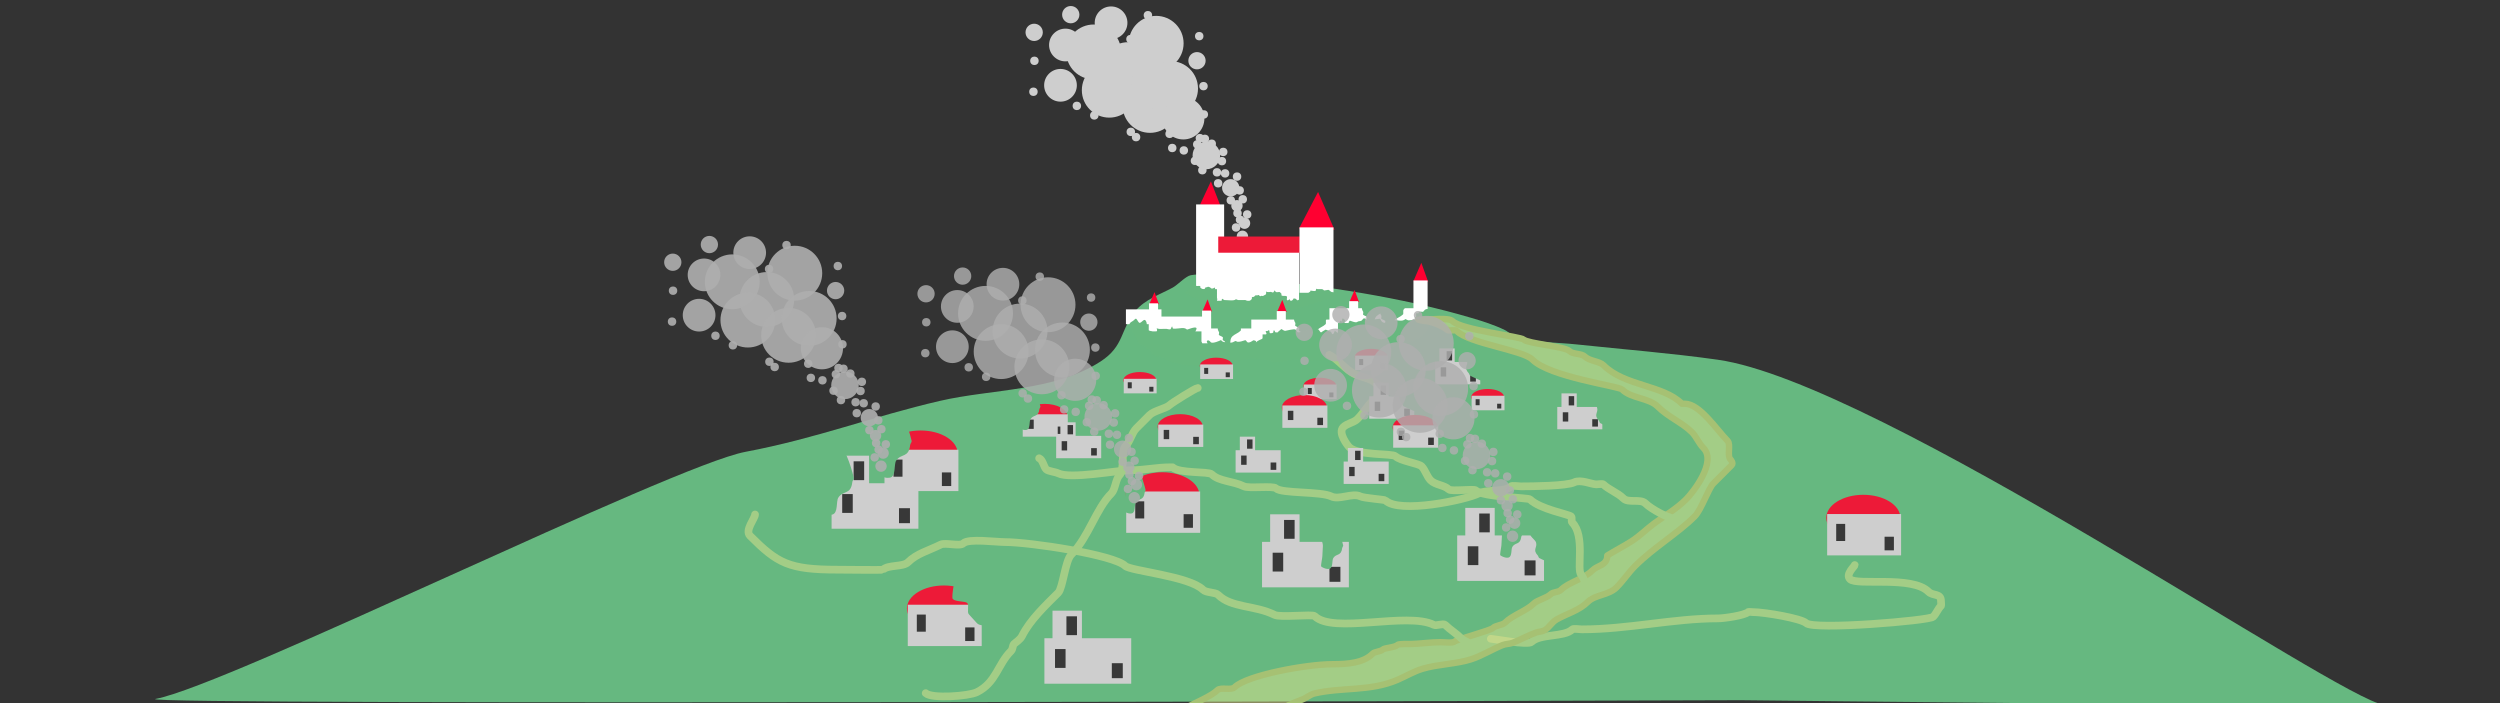 <?xml version="1.0" encoding="UTF-8" standalone="no"?>
<!DOCTYPE svg PUBLIC "-//W3C//DTD SVG 1.1//EN" "http://www.w3.org/Graphics/SVG/1.1/DTD/svg11.dtd">
<svg width="100%" height="100%" viewBox="0 0 4552 1280" version="1.1" xmlns="http://www.w3.org/2000/svg" xmlns:xlink="http://www.w3.org/1999/xlink" xml:space="preserve" xmlns:serif="http://www.serif.com/" style="fill-rule:evenodd;clip-rule:evenodd;stroke-linecap:round;stroke-linejoin:round;stroke-miterlimit:1.5;">
    <rect x="0" y="0" width="4552" height="1280" fill="#333333" stroke="none"/>
    <g id="back1" transform="matrix(1,0,0,1,-158.277,-1467.59)">
        <g>
            <g transform="matrix(0.207,0,0,0.207,2005.29,1841.12)">
                <circle cx="2024.28" cy="158.969" r="49.974" style="fill:rgb(206,206,206);"/>
            </g>
            <g transform="matrix(0.154,0,0,0.154,2097.11,1857.32)">
                <circle cx="2024.28" cy="158.969" r="49.974" style="fill:rgb(206,206,206);"/>
            </g>
            <g transform="matrix(0.154,0,0,0.154,2117.42,1833.55)">
                <circle cx="2024.28" cy="158.969" r="49.974" style="fill:rgb(206,206,206);"/>
            </g>
            <g transform="matrix(0.154,0,0,0.154,2099.79,1831.25)">
                <circle cx="2024.28" cy="158.969" r="49.974" style="fill:rgb(206,206,206);"/>
            </g>
            <g transform="matrix(0.154,0,0,0.154,2109.37,1805.95)">
                <circle cx="2024.28" cy="158.969" r="49.974" style="fill:rgb(206,206,206);"/>
            </g>
            <g transform="matrix(0.154,0,0,0.154,2064.53,1776.82)">
                <circle cx="2024.28" cy="158.969" r="49.974" style="fill:rgb(206,206,206);"/>
            </g>
            <g transform="matrix(0.154,0,0,0.154,2077.18,1758.8)">
                <circle cx="2024.28" cy="158.969" r="49.974" style="fill:rgb(206,206,206);"/>
            </g>
            <g transform="matrix(0.154,0,0,0.154,2035.78,1753.05)">
                <circle cx="2024.28" cy="158.969" r="49.974" style="fill:rgb(206,206,206);"/>
            </g>
            <g transform="matrix(0.154,0,0,0.154,2002.05,1717.02)">
                <circle cx="2024.28" cy="158.969" r="49.974" style="fill:rgb(206,206,206);"/>
            </g>
            <g transform="matrix(0.154,0,0,0.154,2040.38,1695.94)">
                <circle cx="2024.28" cy="158.969" r="49.974" style="fill:rgb(206,206,206);"/>
            </g>
            <g transform="matrix(0.154,0,0,0.154,2038.46,1651.47)">
                <circle cx="2024.28" cy="158.969" r="49.974" style="fill:rgb(206,206,206);"/>
            </g>
            <g transform="matrix(0.154,0,0,0.154,1976.17,1686.81)">
                <circle cx="2024.28" cy="158.969" r="49.974" style="fill:rgb(206,206,206);"/>
            </g>
            <g transform="matrix(0.154,0,0,0.154,1905.5,1683.22)">
                <circle cx="2024.28" cy="158.969" r="49.974" style="fill:rgb(206,206,206);"/>
            </g>
            <g transform="matrix(0.154,0,0,0.154,1839.01,1653.27)">
                <circle cx="2024.28" cy="158.969" r="49.974" style="fill:rgb(206,206,206);"/>
            </g>
            <g transform="matrix(0.154,0,0,0.154,2037.86,1599.97)">
                <circle cx="2024.28" cy="158.969" r="49.974" style="fill:rgb(206,206,206);"/>
            </g>
            <g transform="matrix(0.154,0,0,0.154,1980.96,1712.57)">
                <circle cx="2024.28" cy="158.969" r="49.974" style="fill:rgb(206,206,206);"/>
            </g>
            <g transform="matrix(0.154,0,0,0.154,1915.08,1692.8)">
                <circle cx="2024.28" cy="158.969" r="49.974" style="fill:rgb(206,206,206);"/>
            </g>
            <g transform="matrix(0.154,0,0,0.154,2062.42,1756.89)">
                <circle cx="2024.28" cy="158.969" r="49.974" style="fill:rgb(206,206,206);"/>
            </g>
            <g transform="matrix(0.154,0,0,0.154,2073.8,1719.75)">
                <circle cx="2024.28" cy="158.969" r="49.974" style="fill:rgb(206,206,206);"/>
            </g>
            <g transform="matrix(0.154,0,0,0.154,2052.84,1704.78)">
                <circle cx="2024.28" cy="158.969" r="49.974" style="fill:rgb(206,206,206);"/>
            </g>
            <g transform="matrix(0.154,0,0,0.154,2071.4,1736.52)">
                <circle cx="2024.28" cy="158.969" r="49.974" style="fill:rgb(206,206,206);"/>
            </g>
            <g transform="matrix(0.154,0,0,0.154,2098.95,1764.67)">
                <circle cx="2024.28" cy="158.969" r="49.974" style="fill:rgb(206,206,206);"/>
            </g>
            <g transform="matrix(0.154,0,0,0.154,2103.74,1789.83)">
                <circle cx="2024.28" cy="158.969" r="49.974" style="fill:rgb(206,206,206);"/>
            </g>
            <g transform="matrix(0.154,0,0,0.154,2087.57,1807.8)">
                <circle cx="2024.28" cy="158.969" r="49.974" style="fill:rgb(206,206,206);"/>
            </g>
            <g transform="matrix(0.154,0,0,0.154,2104.34,1843.13)">
                <circle cx="2024.28" cy="158.969" r="49.974" style="fill:rgb(206,206,206);"/>
            </g>
            <g transform="matrix(0.154,0,0,0.154,2026.48,1705.98)">
                <circle cx="2024.28" cy="158.969" r="49.974" style="fill:rgb(206,206,206);"/>
            </g>
            <g transform="matrix(0.154,0,0,0.154,2022.29,1735.92)">
                <circle cx="2024.28" cy="158.969" r="49.974" style="fill:rgb(206,206,206);"/>
            </g>
            <g transform="matrix(0.154,0,0,0.154,2031.27,1694.6)">
                <circle cx="2024.28" cy="158.969" r="49.974" style="fill:rgb(206,206,206);"/>
            </g>
            <g transform="matrix(0.154,0,0,0.154,1807.27,1635.9)">
                <circle cx="2024.28" cy="158.969" r="49.974" style="fill:rgb(206,206,206);"/>
            </g>
            <g transform="matrix(0.154,0,0,0.154,1730.01,1553.85)">
                <circle cx="2024.28" cy="158.969" r="49.974" style="fill:rgb(206,206,206);"/>
            </g>
            <g transform="matrix(0.154,0,0,0.154,1728.21,1610.15)">
                <circle cx="2024.28" cy="158.969" r="49.974" style="fill:rgb(206,206,206);"/>
            </g>
            <g transform="matrix(0.154,0,0,0.154,2030.08,1508.93)">
                <circle cx="2024.28" cy="158.969" r="49.974" style="fill:rgb(206,206,206);"/>
            </g>
            <g transform="matrix(0.154,0,0,0.154,1904.9,1514.32)">
                <circle cx="2024.28" cy="158.969" r="49.974" style="fill:rgb(206,206,206);"/>
            </g>
            <g transform="matrix(0.154,0,0,0.154,1936.64,1470.81)">
                <circle cx="2024.28" cy="158.969" r="49.974" style="fill:rgb(206,206,206);"/>
            </g>
            <g transform="matrix(0.207,0,0,0.207,2001.45,1864.88)">
                <circle cx="2024.28" cy="158.969" r="49.974" style="fill:rgb(206,206,206);"/>
            </g>
            <g transform="matrix(1,0,0,1,125.335,1403.21)">
                <circle cx="2024.28" cy="158.969" r="49.974" style="fill:rgb(206,206,206);"/>
            </g>
            <g transform="matrix(1,0,0,1,239.133,1387.49)">
                <circle cx="2024.28" cy="158.969" r="49.974" style="fill:rgb(206,206,206);"/>
            </g>
            <g transform="matrix(0.596,0,0,0.596,974.839,1414.35)">
                <circle cx="2024.28" cy="158.969" r="49.974" style="fill:rgb(206,206,206);"/>
            </g>
            <g transform="matrix(0.596,0,0,0.596,891.736,1454.78)">
                <circle cx="2024.28" cy="158.969" r="49.974" style="fill:rgb(206,206,206);"/>
            </g>
            <g transform="matrix(0.596,0,0,0.596,882.752,1528.15)">
                <circle cx="2024.28" cy="158.969" r="49.974" style="fill:rgb(206,206,206);"/>
            </g>
            <g transform="matrix(0.315,0,0,0.315,1700.11,1528.07)">
                <circle cx="2024.28" cy="158.969" r="49.974" style="fill:rgb(206,206,206);"/>
            </g>
            <g transform="matrix(0.315,0,0,0.315,1470.27,1444.22)">
                <circle cx="2024.28" cy="158.969" r="49.974" style="fill:rgb(206,206,206);"/>
            </g>
            <g transform="matrix(0.315,0,0,0.315,1403.64,1476.42)">
                <circle cx="2024.28" cy="158.969" r="49.974" style="fill:rgb(206,206,206);"/>
            </g>
            <g transform="matrix(0.315,0,0,0.315,1761.51,1759.41)">
                <circle cx="2024.28" cy="158.969" r="49.974" style="fill:rgb(206,206,206);"/>
            </g>
            <g transform="matrix(0.207,0,0,0.207,1991.49,1809.3)">
                <circle cx="2024.28" cy="158.969" r="49.974" style="fill:rgb(206,206,206);"/>
            </g>
            <g transform="matrix(1,0,0,1,188.224,1435.4)">
                <circle cx="2024.28" cy="158.969" r="49.974" style="fill:rgb(206,206,206);"/>
            </g>
            <g transform="matrix(1,0,0,1,153.785,1472.83)">
                <circle cx="2024.28" cy="158.969" r="49.974" style="fill:rgb(206,206,206);"/>
            </g>
            <g transform="matrix(1,0,0,1,227.903,1500.54)">
                <circle cx="2024.28" cy="158.969" r="49.974" style="fill:rgb(206,206,206);"/>
            </g>
            <g transform="matrix(1,0,0,1,265.337,1469.84)">
                <circle cx="2024.28" cy="158.969" r="49.974" style="fill:rgb(206,206,206);"/>
            </g>
            <g transform="matrix(0.768,0,0,0.768,758.228,1561.03)">
                <circle cx="2024.28" cy="158.969" r="49.974" style="fill:rgb(206,206,206);"/>
            </g>
            <g transform="matrix(0.502,0,0,0.502,1338.63,1670.87)">
                <circle cx="2024.28" cy="158.969" r="49.974" style="fill:rgb(206,206,206);"/>
            </g>
        </g>
        <g transform="matrix(-1.12,0,0,0.45,3416.21,1729.65)">
            <path d="M78.9,2250.78C78.9,2250.78 -1005.99,2281.03 -967.361,2269.98C-893.514,2248.86 -145.824,965.23 116.541,873.067C192.658,846.329 269.662,831.464 346.088,811.158C377.352,802.851 412.662,804.091 443.168,783.868C448.845,780.105 456.489,760.262 462.222,753.304C479.385,732.474 497.809,717.884 516.083,704.457C632.441,618.959 755.913,573.957 876.468,544.857C905.956,537.739 943.434,518.91 972.9,531.183C981.06,534.582 994.278,570.357 1002.29,581.232C1022.46,608.586 1047.49,629.351 1062.59,674.626C1088.03,750.937 1080.43,817.355 1119.96,880.767C1195.26,1001.58 1296.13,990.907 1380.88,1039.74C1490.39,1102.82 1581.65,1191.77 1696.99,1245.88C1816.18,1301.8 2536.85,2189.6 2655.81,2245.58C2715.03,2273.45 78.9,2250.78 78.9,2250.78" style="fill:rgb(102,184,128);"/>
        </g>
        <g transform="matrix(1,0,0,1,39.046,433.622)">
            <path d="M2484.47,1450.08L2519.17,1383.45L2549.02,1452.16L2484.47,1450.08Z" style="fill:rgb(255,0,49);"/>
        </g>
        <g transform="matrix(0.416,0,0,0.503,1698.26,1250.22)">
            <path d="M2484.47,1450.08L2519.17,1383.45L2549.02,1452.16L2484.47,1450.08Z" style="fill:rgb(255,0,49);"/>
        </g>
        <g transform="matrix(0.57,0,0,0.636,927.185,917.955)">
            <path d="M2484.47,1450.08L2519.17,1383.45L2549.02,1452.16L2484.47,1450.08Z" style="fill:rgb(255,0,49);"/>
        </g>
        <g transform="matrix(0.955,0,0,1,123.703,411.066)">
            <rect x="2316.69" y="1428.74" width="53.441" height="154.25" style="fill:white;"/>
        </g>
        <g transform="matrix(2.795,0,0,0.598,-4101.02,1068.61)">
            <rect x="2316.69" y="1428.74" width="53.441" height="154.25" style="fill:white;"/>
        </g>
        <g transform="matrix(2.953,0,0,0.175,-4262.25,1778.76)">
            <rect x="2316.69" y="1428.74" width="53.441" height="154.25" style="fill:white;"/>
        </g>
        <g transform="matrix(2.953,0,0,0.175,-4404.55,1799.44)">
            <rect x="2316.69" y="1428.74" width="53.441" height="154.25" style="fill:white;"/>
        </g>
        <g transform="matrix(2.082,0,0,0.175,-2477.44,1815.65)">
            <rect x="2316.69" y="1428.74" width="53.441" height="154.25" style="fill:white;"/>
        </g>
        <g transform="matrix(1,0,0,1,158.277,1467.59)">
            <path d="M2215.25,586.788C2214.07,588.216 2212.91,590.034 2213.82,590.905C2215.32,592.336 2218.18,593.211 2219.64,594.624C2220.8,595.735 2217.92,596.815 2217.75,596.977C2216.1,598.621 2218.89,603.751 2219.24,604.087C2220.4,605.218 2218.93,609.454 2219.27,609.79C2221.21,611.687 2224.56,612.138 2226.49,614.045C2227.37,614.913 2225.63,618.43 2226.5,619.299C2228.45,621.231 2230.82,620.45 2230.82,624.559C2232.23,625.406 2235.51,624.515 2236.78,625.786C2238.35,627.359 2239.18,632.015 2239.18,632.015C2239.18,632.015 2238.5,629.818 2239.18,629.14C2240.25,628.064 2240.13,626.74 2240.13,624.828C2240.13,620.459 2240.6,615.734 2243.49,612.849C2247.98,608.361 2254.5,606.628 2258.82,602.308C2260.43,600.702 2258.32,595.144 2260.26,593.204C2262.6,590.865 2263.13,589.218 2263.13,584.58C2263.13,584.047 2263.47,581.564 2263.13,581.226C2262.4,580.492 2259.55,579.309 2258.34,579.309C2257.5,579.309 2253.61,579.843 2253.07,579.309C2251.97,578.212 2247.43,578.83 2245.41,578.83C2243.23,578.83 2239.94,579.041 2237.13,579.67C2228.78,579.67 2221.22,580.732 2217.09,584.815C2216.94,584.963 2216.09,585.778 2215.25,586.788Z" style="fill:rgb(102,184,128);"/>
        </g>
        <g transform="matrix(1,0,0,1,297.23,1450.82)">
            <path d="M2215.25,586.788C2214.07,588.216 2212.91,590.034 2213.82,590.905C2215.32,592.336 2218.18,593.211 2219.64,594.624C2220.8,595.735 2217.92,596.815 2217.75,596.977C2216.1,598.621 2218.89,603.751 2219.24,604.087C2220.4,605.218 2218.93,609.454 2219.27,609.79C2221.21,611.687 2224.56,612.138 2226.49,614.045C2227.37,614.913 2225.63,618.43 2226.5,619.299C2228.45,621.231 2230.82,620.45 2230.82,624.559C2232.23,625.406 2235.51,624.515 2236.78,625.786C2238.35,627.359 2239.18,632.015 2239.18,632.015C2239.18,632.015 2238.5,629.818 2239.18,629.14C2240.25,628.064 2240.13,626.74 2240.13,624.828C2240.13,620.459 2240.6,615.734 2243.49,612.849C2247.98,608.361 2254.5,606.628 2258.82,602.308C2260.43,600.702 2258.32,595.144 2260.26,593.204C2262.6,590.865 2263.13,589.218 2263.13,584.58C2263.13,584.047 2263.47,581.564 2263.13,581.226C2262.4,580.492 2259.55,579.309 2258.34,579.309C2257.5,579.309 2253.61,579.843 2253.07,579.309C2251.97,578.212 2247.43,578.83 2245.41,578.83C2243.23,578.83 2239.94,579.041 2237.13,579.67C2228.78,579.67 2221.22,580.732 2217.09,584.815C2216.94,584.963 2216.09,585.778 2215.25,586.788Z" style="fill:rgb(102,184,128);"/>
        </g>
        <g transform="matrix(1,0,0,1,313.042,1455.61)">
            <path d="M2215.25,586.788C2214.07,588.216 2212.91,590.034 2213.82,590.905C2215.32,592.336 2218.18,593.211 2219.64,594.624C2220.8,595.735 2217.92,596.815 2217.75,596.977C2216.1,598.621 2218.89,603.751 2219.24,604.087C2220.4,605.218 2218.93,609.454 2219.27,609.79C2221.21,611.687 2224.56,612.138 2226.49,614.045C2227.37,614.913 2225.63,618.43 2226.5,619.299C2228.45,621.231 2230.82,620.45 2230.82,624.559C2232.23,625.406 2235.51,624.515 2236.78,625.786C2238.35,627.359 2239.18,632.015 2239.18,632.015C2239.18,632.015 2238.5,629.818 2239.18,629.14C2240.25,628.064 2240.13,626.74 2240.13,624.828C2240.13,620.459 2240.6,615.734 2243.49,612.849C2247.98,608.361 2254.5,606.628 2258.82,602.308C2260.43,600.702 2258.32,595.144 2260.26,593.204C2262.6,590.865 2263.13,589.218 2263.13,584.58C2263.13,584.047 2263.47,581.564 2263.13,581.226C2262.4,580.492 2259.55,579.309 2258.34,579.309C2257.5,579.309 2253.61,579.843 2253.07,579.309C2251.97,578.212 2247.43,578.83 2245.41,578.83C2243.23,578.83 2239.94,579.041 2237.13,579.67C2228.78,579.67 2221.22,580.732 2217.09,584.815C2216.94,584.963 2216.09,585.778 2215.25,586.788Z" style="fill:rgb(102,184,128);"/>
        </g>
        <g transform="matrix(1,0,0,1,453.912,1437.89)">
            <path d="M2215.25,586.788C2214.07,588.216 2212.91,590.034 2213.82,590.905C2215.32,592.336 2218.18,593.211 2219.64,594.624C2220.8,595.735 2217.92,596.815 2217.75,596.977C2216.1,598.621 2218.89,603.751 2219.24,604.087C2220.4,605.218 2218.93,609.454 2219.27,609.79C2221.21,611.687 2224.56,612.138 2226.49,614.045C2227.37,614.913 2225.63,618.43 2226.5,619.299C2228.45,621.231 2230.82,620.45 2230.82,624.559C2232.23,625.406 2235.51,624.515 2236.78,625.786C2238.35,627.359 2239.18,632.015 2239.18,632.015C2239.18,632.015 2238.5,629.818 2239.18,629.14C2240.25,628.064 2240.13,626.74 2240.13,624.828C2240.13,620.459 2240.6,615.734 2243.49,612.849C2247.98,608.361 2254.5,606.628 2258.82,602.308C2260.43,600.702 2258.32,595.144 2260.26,593.204C2262.6,590.865 2263.13,589.218 2263.13,584.58C2263.13,584.047 2263.47,581.564 2263.13,581.226C2262.4,580.492 2259.55,579.309 2258.34,579.309C2257.5,579.309 2253.61,579.843 2253.07,579.309C2251.97,578.212 2247.43,578.83 2245.41,578.83C2243.23,578.83 2239.94,579.041 2237.13,579.67C2228.78,579.67 2221.22,580.732 2217.09,584.815C2216.94,584.963 2216.09,585.778 2215.25,586.788Z" style="fill:rgb(102,184,128);"/>
        </g>
        <g transform="matrix(1,0,0,1,420.851,1430.7)">
            <path d="M2215.25,586.788C2214.07,588.216 2212.91,590.034 2213.82,590.905C2215.32,592.336 2218.18,593.211 2219.64,594.624C2220.8,595.735 2217.92,596.815 2217.75,596.977C2216.1,598.621 2218.89,603.751 2219.24,604.087C2220.4,605.218 2218.93,609.454 2219.27,609.79C2221.21,611.687 2224.56,612.138 2226.49,614.045C2227.37,614.913 2225.63,618.43 2226.5,619.299C2228.45,621.231 2230.82,620.45 2230.82,624.559C2232.23,625.406 2235.51,624.515 2236.78,625.786C2238.35,627.359 2239.18,632.015 2239.18,632.015C2239.18,632.015 2238.5,629.818 2239.18,629.14C2240.25,628.064 2240.13,626.74 2240.13,624.828C2240.13,620.459 2240.6,615.734 2243.49,612.849C2247.98,608.361 2254.5,606.628 2258.82,602.308C2260.43,600.702 2258.32,595.144 2260.26,593.204C2262.6,590.865 2263.13,589.218 2263.13,584.58C2263.13,584.047 2263.47,581.564 2263.13,581.226C2262.4,580.492 2259.55,579.309 2258.34,579.309C2257.5,579.309 2253.61,579.843 2253.07,579.309C2251.97,578.212 2247.43,578.83 2245.41,578.83C2243.23,578.83 2239.94,579.041 2237.13,579.67C2228.78,579.67 2221.22,580.732 2217.09,584.815C2216.94,584.963 2216.09,585.778 2215.25,586.788Z" style="fill:rgb(102,184,128);"/>
        </g>
        <g transform="matrix(2.122,0,0,0.175,-2666.1,1793.95)">
            <rect x="2316.69" y="1428.74" width="53.441" height="154.25" style="fill:white;"/>
        </g>
        <g transform="matrix(1,0,0,1,83.29,102.942)">
            <g transform="matrix(1,0,0,1,158.277,1467.59)">
                <ellipse cx="1819.03" cy="655.115" rx="41.092" ry="22.693" style="fill:rgb(237,26,56);"/>
            </g>
            <g transform="matrix(1.535,0,0,0.264,-1618.94,1741.79)">
                <rect x="2316.69" y="1428.74" width="53.441" height="154.25" style="fill:rgb(206,206,206);"/>
            </g>
            <g transform="matrix(1,0,0,1,158.277,1467.59)">
                <rect x="1788.93" y="661.085" width="9.966" height="16.866" style="fill:rgb(56,56,56);"/>
            </g>
            <g transform="matrix(1,0,0,1,158.277,1467.59)">
                <rect x="1842.6" y="673.735" width="10.35" height="13.416" style="fill:rgb(56,56,56);"/>
            </g>
        </g>
        <g transform="matrix(1.641,0,0,1.848,-970.032,-1553.37)">
            <g transform="matrix(1,0,0,1,158.277,1467.59)">
                <ellipse cx="1819.03" cy="655.115" rx="41.092" ry="22.693" style="fill:rgb(237,26,56);"/>
            </g>
            <g transform="matrix(1.535,0,0,0.264,-1618.94,1741.79)">
                <rect x="2316.69" y="1428.74" width="53.441" height="154.25" style="fill:rgb(206,206,206);"/>
            </g>
            <g transform="matrix(1,0,0,1,158.277,1467.59)">
                <rect x="1788.93" y="661.085" width="9.966" height="16.866" style="fill:rgb(56,56,56);"/>
            </g>
            <g transform="matrix(1,0,0,1,158.277,1467.59)">
                <rect x="1842.6" y="673.735" width="10.35" height="13.416" style="fill:rgb(56,56,56);"/>
            </g>
        </g>
        <g transform="matrix(1.641,0,0,1.848,-1367.76,-1347.19)">
            <g transform="matrix(1,0,0,1,158.277,1467.59)">
                <ellipse cx="1819.03" cy="655.115" rx="41.092" ry="22.693" style="fill:rgb(237,26,56);"/>
            </g>
            <g transform="matrix(1.535,0,0,0.264,-1618.94,1741.79)">
                <rect x="2316.69" y="1428.74" width="53.441" height="154.25" style="fill:rgb(206,206,206);"/>
            </g>
            <g transform="matrix(1,0,0,1,158.277,1467.59)">
                <rect x="1788.93" y="661.085" width="9.966" height="16.866" style="fill:rgb(56,56,56);"/>
            </g>
            <g transform="matrix(1,0,0,1,158.277,1467.59)">
                <rect x="1842.6" y="673.735" width="10.35" height="13.416" style="fill:rgb(56,56,56);"/>
            </g>
        </g>
        <g transform="matrix(1.641,0,0,1.848,-1410.17,-1629.4)">
            <g transform="matrix(1,0,0,1,158.277,1467.59)">
                <ellipse cx="1819.03" cy="655.115" rx="41.092" ry="22.693" style="fill:rgb(237,26,56);"/>
            </g>
            <g transform="matrix(1.535,0,0,0.264,-1618.94,1741.79)">
                <rect x="2316.69" y="1428.74" width="53.441" height="154.25" style="fill:rgb(206,206,206);"/>
            </g>
            <g transform="matrix(1,0,0,1,158.277,1467.59)">
                <rect x="1788.93" y="661.085" width="9.966" height="16.866" style="fill:rgb(56,56,56);"/>
            </g>
            <g transform="matrix(1,0,0,1,158.277,1467.59)">
                <rect x="1842.6" y="673.735" width="10.35" height="13.416" style="fill:rgb(56,56,56);"/>
            </g>
        </g>
        <g transform="matrix(1.641,0,0,1.848,306.26,-1512.31)">
            <g transform="matrix(1,0,0,1,158.277,1467.59)">
                <ellipse cx="1819.03" cy="655.115" rx="41.092" ry="22.693" style="fill:rgb(237,26,56);"/>
            </g>
            <g transform="matrix(1.535,0,0,0.264,-1618.94,1741.79)">
                <rect x="2316.69" y="1428.74" width="53.441" height="154.25" style="fill:rgb(206,206,206);"/>
            </g>
            <g transform="matrix(1,0,0,1,158.277,1467.59)">
                <rect x="1788.93" y="661.085" width="9.966" height="16.866" style="fill:rgb(56,56,56);"/>
            </g>
            <g transform="matrix(1,0,0,1,158.277,1467.59)">
                <rect x="1842.6" y="673.735" width="10.35" height="13.416" style="fill:rgb(56,56,56);"/>
            </g>
        </g>
        <g transform="matrix(1,0,0,1,329.956,121.659)">
            <g transform="matrix(1,0,0,1,158.277,1467.59)">
                <ellipse cx="1819.03" cy="655.115" rx="41.092" ry="22.693" style="fill:rgb(237,26,56);"/>
            </g>
            <g transform="matrix(1.535,0,0,0.264,-1618.94,1741.79)">
                <rect x="2316.69" y="1428.74" width="53.441" height="154.25" style="fill:rgb(206,206,206);"/>
            </g>
            <g transform="matrix(1,0,0,1,158.277,1467.59)">
                <rect x="1788.93" y="661.085" width="9.966" height="16.866" style="fill:rgb(56,56,56);"/>
            </g>
            <g transform="matrix(1,0,0,1,158.277,1467.59)">
                <rect x="1842.6" y="673.735" width="10.35" height="13.416" style="fill:rgb(56,56,56);"/>
            </g>
        </g>
        <g transform="matrix(1,0,0,1,158.277,1467.59)">
            <path d="M2714.51,1163.06C2718.44,1163.06 2782.3,1175.23 2788.77,1168.77C2803.99,1153.55 2848.39,1160.55 2863.02,1145.92C2864.75,1144.2 2877.45,1145.92 2880.16,1145.92C2964.29,1145.92 3046.77,1125.93 3128.62,1125.93C3139.13,1125.93 3176.91,1120.48 3182.89,1114.51C3183.64,1113.75 3190.28,1114.51 3191.46,1114.51C3213.15,1114.51 3280.33,1126.27 3288.56,1134.5C3301.7,1147.64 3512.91,1130.05 3519.89,1123.08C3525.6,1117.36 3528.46,1108.8 3534.17,1103.08C3534.93,1102.33 3534.17,1095.69 3534.17,1094.52C3534.17,1079.6 3519.64,1085.7 3511.32,1077.38C3481.67,1047.73 3380.9,1066.91 3368.53,1054.53C3359.71,1045.72 3377.09,1031.19 3377.09,1028.83" style="fill:none;stroke:rgb(163,205,134);stroke-width:14px;"/>
        </g>
        <g transform="matrix(1,0,0,1,470.921,168.381)">
            <g>
                <g transform="matrix(1.535,0,0,0.264,-1618.94,1741.79)">
                    <rect x="2316.69" y="1428.74" width="53.441" height="154.25" style="fill:rgb(206,206,206);"/>
                </g>
                <g transform="matrix(0.52,0,0,0.183,740.155,1832.83)">
                    <rect x="2316.69" y="1428.74" width="53.441" height="154.25" style="fill:rgb(206,206,206);"/>
                </g>
                <g transform="matrix(1,0,0,1,158.277,1467.59)">
                    <rect x="1788.93" y="661.085" width="9.966" height="16.866" style="fill:rgb(56,56,56);"/>
                </g>
                <g transform="matrix(1,0,0,1,169.058,1438.25)">
                    <rect x="1788.93" y="661.085" width="9.966" height="16.866" style="fill:rgb(56,56,56);"/>
                </g>
                <g transform="matrix(1,0,0,1,158.277,1467.59)">
                    <rect x="1842.6" y="673.735" width="10.35" height="13.416" style="fill:rgb(56,56,56);"/>
                </g>
            </g>
        </g>
        <g transform="matrix(1,0,0,1,144.138,142.222)">
            <g>
                <g transform="matrix(1.535,0,0,0.264,-1618.94,1741.79)">
                    <rect x="2316.69" y="1428.74" width="53.441" height="154.25" style="fill:rgb(206,206,206);"/>
                </g>
                <g transform="matrix(0.52,0,0,0.183,740.155,1832.83)">
                    <rect x="2316.69" y="1428.74" width="53.441" height="154.25" style="fill:rgb(206,206,206);"/>
                </g>
                <g transform="matrix(1,0,0,1,158.277,1467.59)">
                    <rect x="1788.93" y="661.085" width="9.966" height="16.866" style="fill:rgb(56,56,56);"/>
                </g>
                <g transform="matrix(1,0,0,1,169.058,1438.25)">
                    <rect x="1788.93" y="661.085" width="9.966" height="16.866" style="fill:rgb(56,56,56);"/>
                </g>
                <g transform="matrix(1,0,0,1,158.277,1467.59)">
                    <rect x="1842.6" y="673.735" width="10.35" height="13.416" style="fill:rgb(56,56,56);"/>
                </g>
            </g>
        </g>
        <g transform="matrix(1,0,0,1,834.319,7.695)">
            <g>
                <g transform="matrix(1.535,0,0,0.264,-1618.94,1741.79)">
                    <rect x="2316.69" y="1428.74" width="53.441" height="154.25" style="fill:rgb(206,206,206);"/>
                </g>
                <g transform="matrix(0.52,0,0,0.183,740.155,1832.83)">
                    <rect x="2316.69" y="1428.74" width="53.441" height="154.25" style="fill:rgb(206,206,206);"/>
                </g>
                <g transform="matrix(1,0,0,1,158.277,1467.59)">
                    <rect x="1788.93" y="661.085" width="9.966" height="16.866" style="fill:rgb(56,56,56);"/>
                </g>
                <g transform="matrix(1,0,0,1,169.058,1438.25)">
                    <rect x="1788.93" y="661.085" width="9.966" height="16.866" style="fill:rgb(56,56,56);"/>
                </g>
                <g transform="matrix(1,0,0,1,158.277,1467.59)">
                    <rect x="1842.6" y="673.735" width="10.35" height="13.416" style="fill:rgb(56,56,56);"/>
                </g>
            </g>
        </g>
        <g transform="matrix(1,0,0,1,1056.58,89.581)">
            <g>
                <g transform="matrix(1.535,0,0,0.264,-1618.94,1741.79)">
                    <rect x="2316.69" y="1428.74" width="53.441" height="154.25" style="fill:rgb(206,206,206);"/>
                </g>
                <g transform="matrix(0.52,0,0,0.183,740.155,1832.83)">
                    <rect x="2316.69" y="1428.74" width="53.441" height="154.25" style="fill:rgb(206,206,206);"/>
                </g>
                <g transform="matrix(1,0,0,1,158.277,1467.59)">
                    <rect x="1788.93" y="661.085" width="9.966" height="16.866" style="fill:rgb(56,56,56);"/>
                </g>
                <g transform="matrix(1,0,0,1,169.058,1438.25)">
                    <rect x="1788.93" y="661.085" width="9.966" height="16.866" style="fill:rgb(56,56,56);"/>
                </g>
                <g transform="matrix(1,0,0,1,158.277,1467.59)">
                    <rect x="1842.6" y="673.735" width="10.35" height="13.416" style="fill:rgb(56,56,56);"/>
                </g>
            </g>
        </g>
        <g transform="matrix(1.927,0,0,2.033,-921.416,-1865.35)">
            <g>
                <g transform="matrix(1.535,0,0,0.264,-1618.94,1741.79)">
                    <rect x="2316.69" y="1428.74" width="53.441" height="154.25" style="fill:rgb(206,206,206);"/>
                </g>
                <g transform="matrix(0.52,0,0,0.183,740.155,1832.83)">
                    <rect x="2316.69" y="1428.74" width="53.441" height="154.25" style="fill:rgb(206,206,206);"/>
                </g>
                <g transform="matrix(1,0,0,1,158.277,1467.59)">
                    <rect x="1788.93" y="661.085" width="9.966" height="16.866" style="fill:rgb(56,56,56);"/>
                </g>
                <g transform="matrix(1,0,0,1,169.058,1438.25)">
                    <rect x="1788.93" y="661.085" width="9.966" height="16.866" style="fill:rgb(56,56,56);"/>
                </g>
                <g transform="matrix(1,0,0,1,158.277,1467.59)">
                    <rect x="1842.6" y="673.735" width="10.35" height="13.416" style="fill:rgb(56,56,56);"/>
                </g>
            </g>
        </g>
        <g transform="matrix(1.927,0,0,2.033,-1673.01,-1678.18)">
            <g>
                <g transform="matrix(1.535,0,0,0.264,-1618.94,1741.79)">
                    <rect x="2316.69" y="1428.74" width="53.441" height="154.25" style="fill:rgb(206,206,206);"/>
                </g>
                <g transform="matrix(0.52,0,0,0.183,740.155,1832.83)">
                    <rect x="2316.69" y="1428.74" width="53.441" height="154.25" style="fill:rgb(206,206,206);"/>
                </g>
                <g transform="matrix(1,0,0,1,158.277,1467.59)">
                    <rect x="1788.93" y="661.085" width="9.966" height="16.866" style="fill:rgb(56,56,56);"/>
                </g>
                <g transform="matrix(1,0,0,1,169.058,1438.25)">
                    <rect x="1788.93" y="661.085" width="9.966" height="16.866" style="fill:rgb(56,56,56);"/>
                </g>
                <g transform="matrix(1,0,0,1,158.277,1467.59)">
                    <rect x="1842.6" y="673.735" width="10.35" height="13.416" style="fill:rgb(56,56,56);"/>
                </g>
            </g>
        </g>
        <g transform="matrix(1.927,0,0,2.033,-2060.51,-1960.4)">
            <g>
                <g transform="matrix(1.535,0,0,0.264,-1618.94,1741.79)">
                    <rect x="2316.69" y="1428.74" width="53.441" height="154.25" style="fill:rgb(206,206,206);"/>
                </g>
                <g transform="matrix(0.52,0,0,0.183,740.155,1832.83)">
                    <rect x="2316.69" y="1428.74" width="53.441" height="154.25" style="fill:rgb(206,206,206);"/>
                </g>
                <g transform="matrix(1,0,0,1,158.277,1467.59)">
                    <rect x="1788.93" y="661.085" width="9.966" height="16.866" style="fill:rgb(56,56,56);"/>
                </g>
                <g transform="matrix(1,0,0,1,169.058,1438.25)">
                    <rect x="1788.93" y="661.085" width="9.966" height="16.866" style="fill:rgb(56,56,56);"/>
                </g>
                <g transform="matrix(1,0,0,1,158.277,1467.59)">
                    <rect x="1842.6" y="673.735" width="10.35" height="13.416" style="fill:rgb(56,56,56);"/>
                </g>
            </g>
        </g>
        <g transform="matrix(1.927,0,0,2.033,-1276.74,-1853.65)">
            <g>
                <g transform="matrix(1.535,0,0,0.264,-1618.94,1741.79)">
                    <rect x="2316.69" y="1428.74" width="53.441" height="154.25" style="fill:rgb(206,206,206);"/>
                </g>
                <g transform="matrix(0.52,0,0,0.183,740.155,1832.83)">
                    <rect x="2316.69" y="1428.74" width="53.441" height="154.25" style="fill:rgb(206,206,206);"/>
                </g>
                <g transform="matrix(1,0,0,1,158.277,1467.59)">
                    <rect x="1788.93" y="661.085" width="9.966" height="16.866" style="fill:rgb(56,56,56);"/>
                </g>
                <g transform="matrix(1,0,0,1,169.058,1438.25)">
                    <rect x="1788.93" y="661.085" width="9.966" height="16.866" style="fill:rgb(56,56,56);"/>
                </g>
                <g transform="matrix(1,0,0,1,158.277,1467.59)">
                    <rect x="1842.6" y="673.735" width="10.35" height="13.416" style="fill:rgb(56,56,56);"/>
                </g>
            </g>
        </g>
        <g transform="matrix(0.73,0,0,0.65,790.246,779.995)">
            <g transform="matrix(1,0,0,1,158.277,1467.59)">
                <ellipse cx="1819.03" cy="655.115" rx="41.092" ry="22.693" style="fill:rgb(237,26,56);"/>
            </g>
            <g transform="matrix(1.535,0,0,0.264,-1618.94,1741.79)">
                <rect x="2316.69" y="1428.74" width="53.441" height="154.25" style="fill:rgb(206,206,206);"/>
            </g>
            <g transform="matrix(1,0,0,1,158.277,1467.59)">
                <rect x="1788.93" y="661.085" width="9.966" height="16.866" style="fill:rgb(56,56,56);"/>
            </g>
            <g transform="matrix(1,0,0,1,158.277,1467.59)">
                <rect x="1842.6" y="673.735" width="10.35" height="13.416" style="fill:rgb(56,56,56);"/>
            </g>
        </g>
        <g transform="matrix(1.211,0,0,0.175,-597.153,1780.85)">
            <rect x="2316.69" y="1428.74" width="53.441" height="154.25" style="fill:white;"/>
        </g>
        <g transform="matrix(2.795,0,0,0.191,-4098.69,1625.4)">
            <rect x="2316.69" y="1428.74" width="53.441" height="154.25" style="fill:rgb(237,26,56);"/>
        </g>
        <g transform="matrix(1.159,0,0,0.772,-160.693,778.608)">
            <rect x="2316.69" y="1428.74" width="53.441" height="154.25" style="fill:white;"/>
        </g>
        <g transform="matrix(1,0,0,1,39.046,418.353)">
            <path d="M2285.52,1576.59C2285.52,1574.56 2286.34,1571.95 2287.42,1570.87C2288.15,1570.14 2290.13,1570.21 2290.76,1568.97C2291.09,1568.29 2290.6,1563.89 2291.23,1563.25C2292.16,1562.32 2296.45,1568.94 2296.95,1569.44C2298.38,1570.87 2303.14,1568.97 2304.57,1570.39C2305.12,1570.95 2304.49,1572.7 2305.04,1573.25C2306.29,1574.5 2307.32,1574.62 2309.33,1575.63C2312.68,1577.31 2313.62,1573.25 2314.57,1572.3C2314.97,1571.9 2316.55,1572.7 2316.95,1572.3C2319.39,1569.86 2323.45,1573.08 2324.57,1574.2C2326.28,1575.92 2331.15,1572.69 2331.24,1572.78C2332.59,1574.12 2329.89,1579.52 2331.24,1580.87C2332.03,1581.67 2333.3,1581.98 2334.1,1582.78C2335.3,1583.98 2332.85,1585.45 2332.67,1585.63C2331.13,1587.17 2333.86,1589.68 2334.1,1589.92C2335.45,1591.27 2332.55,1596.23 2332.19,1596.59C2331.69,1597.09 2330.29,1597.54 2330.29,1597.54C2330.29,1597.54 2332.46,1597.75 2333.15,1597.07C2333.44,1596.77 2335.35,1592.13 2336.48,1593.26C2336.81,1593.58 2333.74,1595.75 2334.58,1596.59C2335.61,1597.62 2339.77,1602.83 2342.67,1599.92C2344,1598.6 2343.1,1594.73 2344.58,1593.26C2344.88,1592.95 2347.92,1595.64 2348.86,1595.64C2355.18,1595.64 2365.6,1597.96 2369.34,1594.21C2369.89,1593.67 2372.8,1595.64 2374.11,1595.64L2383.63,1595.64C2384.16,1595.64 2386.63,1595.3 2386.97,1595.64C2387.82,1596.49 2392.07,1598.32 2394.59,1597.07C2396.6,1596.06 2397.29,1594.84 2398.4,1593.73C2398.89,1593.25 2398.3,1590.98 2398.87,1590.4C2399.67,1589.6 2401.89,1590.24 2402.68,1589.44C2403.4,1588.73 2404.43,1587.7 2405.07,1587.06C2405.4,1586.73 2407.87,1587.06 2408.4,1587.06C2409.37,1587.06 2410.58,1585.9 2411.26,1586.59C2412.12,1587.45 2413.99,1589.57 2415.54,1588.02C2416.18,1587.38 2418.72,1588.65 2419.36,1588.02C2420.62,1586.75 2422.85,1586.43 2424.12,1585.16C2425.15,1584.13 2424.04,1580.95 2425.07,1579.92C2425.47,1579.52 2425.95,1580.8 2426.02,1580.87C2426.28,1581.13 2431.96,1581.13 2432.22,1580.87C2433.41,1579.68 2436.27,1583.01 2437.93,1581.35C2438.88,1580.4 2439.36,1578.97 2440.31,1578.01C2441.03,1577.29 2440.71,1579.37 2440.79,1579.44C2441.34,1580 2442.14,1580.32 2442.69,1580.87C2443.96,1582.14 2448.57,1580.08 2449.84,1581.35C2450.63,1582.14 2451.43,1582.94 2452.22,1583.73C2453.12,1584.63 2451.64,1586.78 2453.17,1587.54C2455.74,1588.83 2460.24,1586.99 2462.22,1588.97C2463.41,1590.16 2461.51,1594.45 2462.7,1595.64C2464.89,1597.83 2466.49,1593.24 2467.46,1594.21C2468.02,1594.76 2467.86,1596.03 2468.41,1596.59C2471.28,1599.45 2474.56,1592.83 2475.08,1592.3C2475.79,1591.6 2476.41,1593.16 2476.51,1593.26C2476.91,1593.65 2478.49,1592.86 2478.89,1593.26C2479.17,1593.53 2481.16,1597.65 2483.18,1595.64C2484.45,1594.37 2486.19,1593.57 2487.47,1592.3C2488.58,1591.19 2487.31,1587.7 2488.42,1586.59C2488.89,1586.11 2490.8,1587.06 2491.28,1586.59C2492.71,1585.15 2496,1584.72 2497.47,1583.25C2498.02,1582.7 2500.24,1583.81 2500.8,1583.25C2502.07,1581.98 2503.82,1581.19 2505.09,1579.92C2505.33,1579.68 2504.85,1578.73 2505.09,1578.49C2505.63,1577.95 2512.39,1579.84 2514.14,1578.97C2516.32,1577.88 2514.49,1576.71 2516.04,1575.16C2516.51,1574.69 2517.29,1575.63 2517.95,1575.63L2523.66,1575.63C2527.19,1575.63 2527.74,1575.9 2529.38,1577.54C2531.05,1579.2 2537.71,1575.87 2539.38,1577.54C2540.58,1578.74 2541.66,1579.87 2543.67,1580.87C2544.34,1581.21 2549.6,1582.08 2550.34,1581.35C2550.69,1580.99 2549.86,1579.92 2549.86,1579.92C2549.86,1579.92 2551.3,1578.98 2551.76,1579.44C2552.52,1580.2 2553.19,1580.87 2554.14,1581.83C2555.1,1582.78 2553.46,1585.26 2552.72,1585.63C2549.13,1587.43 2547.72,1591.94 2544.14,1593.73C2539.73,1595.94 2531.99,1594.1 2527,1596.59C2523.05,1598.57 2518.07,1598.85 2515.09,1601.83C2513.61,1603.31 2508.8,1601.45 2507.47,1602.78C2506.52,1603.73 2503.66,1602.78 2502.71,1603.73C2501.53,1604.91 2499.39,1605.63 2497.47,1606.59C2495.22,1607.72 2492.5,1607.17 2489.85,1608.5C2488.84,1609 2486.36,1608.17 2485.56,1608.97C2483.57,1610.96 2477.65,1610.69 2475.56,1612.78C2474.43,1613.91 2469.92,1612.51 2468.41,1613.26C2464.97,1614.98 2461.88,1615.51 2459.36,1618.02C2459.11,1618.28 2453.43,1618.28 2453.17,1618.02C2452.09,1616.94 2449.51,1617.86 2447.93,1617.07C2442.82,1614.52 2436.05,1615.65 2430.31,1613.74C2423.23,1611.38 2413.21,1615.19 2406.49,1611.83C2403.84,1610.5 2399.72,1612.25 2396.97,1610.88C2395.83,1610.31 2393.9,1611.29 2392.68,1610.88C2389.12,1609.69 2385.6,1610.11 2382.2,1608.97C2379.52,1608.08 2376.16,1609.76 2373.63,1608.5C2371.7,1607.53 2368.34,1609.4 2366.96,1608.02C2366.43,1607.49 2363.05,1608.02 2362.2,1608.02C2357.49,1608.02 2352.11,1607.59 2348.39,1609.45C2346.88,1610.2 2341.58,1609.62 2340.29,1608.97C2337.75,1607.7 2333.3,1610.24 2330.76,1608.97C2326.8,1606.99 2320.22,1605.09 2317.43,1602.31C2314.56,1599.43 2308.08,1601.06 2305.52,1598.5C2303.17,1596.14 2299.42,1594.3 2296.95,1591.83C2295.78,1590.66 2292.17,1590.87 2290.28,1589.92C2287.68,1588.62 2285.47,1587.5 2283.61,1585.63C2282.34,1584.36 2275.99,1583.63 2275.99,1581.35" style="fill:rgb(103,184,127);"/>
        </g>
        <g transform="matrix(0.482,0,0,0.388,1615.24,1423.87)">
            <rect x="2316.69" y="1428.74" width="53.441" height="154.25" style="fill:white;"/>
        </g>
        <g transform="matrix(0.267,0,0,0.32,1952.15,1552.81)">
            <path d="M2484.47,1450.08L2519.17,1383.45L2549.02,1452.16L2484.47,1450.08Z" style="fill:rgb(255,0,49);"/>
        </g>
        <g transform="matrix(0.267,0,0,0.32,1820.45,1570.89)">
            <path d="M2484.47,1450.08L2519.17,1383.45L2549.02,1452.16L2484.47,1450.08Z" style="fill:rgb(255,0,49);"/>
        </g>
        <g transform="matrix(0.267,0,0,0.32,1684.41,1570)">
            <path d="M2484.47,1450.08L2519.17,1383.45L2549.02,1452.16L2484.47,1450.08Z" style="fill:rgb(255,0,49);"/>
        </g>
        <g transform="matrix(0.267,0,0,0.32,1587.82,1556.75)">
            <path d="M2484.47,1450.08L2519.17,1383.45L2549.02,1452.16L2484.47,1450.08Z" style="fill:rgb(255,0,49);"/>
        </g>
        <g transform="matrix(0.309,0,0,0.247,1898.85,1663.05)">
            <rect x="2316.69" y="1428.74" width="53.441" height="154.25" style="fill:white;"/>
        </g>
        <g transform="matrix(0.309,0,0,0.247,1767.14,1681.12)">
            <rect x="2316.69" y="1428.74" width="53.441" height="154.25" style="fill:white;"/>
        </g>
        <g transform="matrix(0.309,0,0,0.247,1631.1,1680.23)">
            <rect x="2316.69" y="1428.74" width="53.441" height="154.25" style="fill:white;"/>
        </g>
        <g transform="matrix(0.309,0,0,0.247,1534.51,1666.98)">
            <rect x="2316.69" y="1428.74" width="53.441" height="154.25" style="fill:white;"/>
        </g>
        <g transform="matrix(1,0,0,1,38.451,414.483)">
            <path d="M2176.08,1645.53C2175.97,1639.54 2181.93,1638.78 2184.77,1635.84C2185.02,1635.58 2187.44,1632.39 2188.82,1633.72C2190.78,1635.62 2191.74,1638.56 2193.71,1640.45C2196.74,1643.38 2202.05,1633.1 2205.22,1636.16C2207.37,1638.24 2208.04,1641.92 2208.12,1646.33C2208.14,1647.42 2207.53,1652.47 2208.24,1653.15C2210.5,1655.33 2215.93,1655.22 2218.54,1657.74C2219.62,1658.78 2225.69,1657.27 2226.02,1656.92C2227.44,1655.45 2225.91,1650.79 2225.91,1650.79C2225.91,1650.79 2229.51,1652.09 2231.39,1652.06C2235.47,1651.99 2239.56,1651.92 2243.65,1651.85C2244.75,1651.83 2249.84,1653.76 2251.16,1652.4C2252.21,1651.3 2252.79,1648.63 2253.8,1647.58C2254.32,1647.04 2255.02,1650.77 2255.22,1650.96C2256.15,1651.86 2258.16,1651.59 2260,1651.56C2268.21,1651.42 2275.94,1648.2 2281.15,1653.24C2281.6,1653.66 2295.13,1647.31 2298.14,1650.21C2300.23,1652.23 2292.54,1660.21 2296.33,1663.87C2300.71,1668.1 2303.72,1672.35 2308.14,1676.62C2309.06,1677.51 2308.65,1679.79 2309.57,1680.68C2311.03,1682.09 2317.25,1682.43 2318.44,1681.21C2320.3,1679.28 2315.91,1675.5 2317.63,1673.72C2320.45,1670.8 2324.08,1675.94 2324.49,1676.33C2327.59,1679.32 2341.44,1673.34 2342.14,1672.62C2342.87,1671.86 2345.99,1674.99 2346.28,1675.27C2347.03,1675.99 2357.6,1677.12 2359.94,1677.07C2364.11,1677 2365.6,1675.84 2368.74,1674.19C2370.21,1673.43 2371.88,1675.5 2373.54,1675.47C2379.04,1675.38 2380.48,1674.53 2387.11,1672.51C2388.25,1672.17 2390.02,1675.32 2390.58,1675.86C2393.59,1678.77 2400.88,1673.52 2401.43,1672.94C2402.21,1672.14 2406.27,1673.6 2406.91,1674.21C2407.18,1674.47 2405.92,1677.31 2406.94,1676.25C2410.76,1672.3 2417.41,1670.96 2419.09,1669.23C2419.73,1668.56 2420.37,1668.38 2420.98,1668.5C2421.08,1670.07 2421.02,1667.49 2421.5,1667.1C2422.57,1666.24 2423.65,1664.04 2424.82,1662.73C2425.94,1661.46 2426.14,1660.81 2425.43,1659.15C2425.16,1658.52 2423.93,1656.72 2424.55,1656.03C2425.12,1655.39 2426.66,1656.18 2427.4,1655.96C2428.57,1655.62 2429,1654.82 2429.9,1654.27C2430.35,1653.99 2430.86,1654.87 2431.01,1655.17C2431.55,1656.26 2431.06,1658.93 2432.12,1659.66C2433.02,1660.29 2437.95,1659.55 2438.26,1658.3C2438.41,1657.67 2438.28,1654.55 2439.49,1654.53C2440.76,1654.51 2441.2,1657.51 2441.94,1658.1C2442.51,1658.56 2443.39,1657.95 2444.04,1658.13C2444.51,1658.26 2444.96,1659.08 2445.47,1658.55C2447.39,1656.56 2450.93,1654.28 2452.86,1652.28C2453.28,1651.86 2457.4,1655.61 2459.73,1655.57C2460.92,1655.55 2476.74,1651.23 2478.77,1653.19C2480.16,1654.53 2480.88,1656.56 2482.26,1657.9C2484.05,1659.63 2498.7,1654.75 2499.23,1654.2C2499.29,1654.14 2503.11,1651.92 2503.28,1652.09C2504.56,1653.31 2504.82,1655.58 2506.09,1656.81C2510.81,1661.36 2515.67,1650.58 2519.65,1652.48C2522.92,1654.05 2523.57,1660.91 2527.22,1657.12C2528.51,1655.79 2531.14,1655.14 2532.61,1653.62C2533.59,1652.6 2541.04,1656.4 2541.53,1656.87C2541.86,1657.18 2542.57,1656.53 2542.89,1656.85C2544.16,1658.07 2544.43,1660.34 2545.7,1661.57C2547.56,1663.37 2550.36,1655.35 2550.36,1655.35C2550.36,1655.35 2555.47,1660.47 2557.23,1658.64C2557.72,1658.13 2556.88,1656.34 2557.04,1655.52C2558.68,1655.52 2560.61,1656.85 2561.51,1657.75C2561.94,1658.18 2563.68,1657.32 2564.11,1657.75C2564.51,1658.14 2564.31,1659.15 2564.86,1659.24C2565.36,1659.33 2564.49,1658.26 2564.49,1657.75C2564.49,1656.77 2564.12,1655.47 2564.12,1654.03C2564.13,1651.54 2563.29,1646.86 2561.91,1645.48C2560.8,1644.36 2560.06,1642.87 2558.95,1641.76C2557.09,1639.88 2561.23,1636.57 2561.58,1636.92C2562.27,1637.61 2562.77,1638.48 2563.46,1639.16C2563.57,1639.27 2563.35,1640.63 2563.46,1640.65C2564.32,1640.8 2563.47,1638.91 2563.47,1638.05C2563.48,1636.18 2563.31,1634.15 2564.24,1633.21C2565.27,1632.18 2568.41,1635.52 2568.7,1635.82C2570.37,1637.49 2566.5,1639.57 2568.33,1641.4C2571.72,1644.78 2576.39,1645.22 2579.12,1650.7C2576.63,1646.61 2573.04,1641.58 2577.3,1637.16C2578.15,1636.29 2588.52,1642.19 2591.64,1638.96C2593.01,1637.55 2597.74,1638.19 2599.1,1636.78C2599.65,1636.21 2602.77,1632.12 2603.8,1632.61C2606.38,1633.85 2612.31,1638.48 2617.48,1635.78C2618.82,1635.08 2632.22,1633.27 2632.43,1633.48C2634.59,1635.56 2634.36,1638.45 2638,1640.19C2644.53,1643.32 2650,1635.89 2656.33,1635.78C2663.23,1635.66 2673.53,1639.47 2678.78,1634.03C2678.9,1633.91 2682.65,1635.75 2682.91,1636C2684.15,1637.2 2693.32,1635.62 2693.79,1635.13C2694.47,1634.43 2697.29,1637.05 2698.58,1635.73C2700.48,1633.75 2694.37,1633.14 2696.45,1631C2697.5,1629.9 2701.55,1630.57 2702.55,1629.53C2703.89,1628.14 2701.77,1623.41 2703.11,1622.02C2705.89,1619.14 2710.12,1621.69 2711.26,1620.52C2713.56,1618.13 2714.55,1615.69 2719.35,1615.6C2720.3,1615.59 2720.44,1618.67 2720.77,1618.99C2723.77,1621.89 2724.77,1626.87 2727.77,1629.77C2728.72,1630.68 2727.56,1636.93 2727.22,1637.27C2722.89,1641.76 2719.46,1648.57 2715.96,1655.87C2710.09,1668.14 2697.12,1673.59 2682.27,1677.58C2668.19,1681.36 2653.49,1685.17 2638.84,1687.88C2626.74,1690.11 2614.14,1689.7 2602.11,1691.93C2595.9,1693.07 2589.25,1691.8 2583.05,1692.94C2568.39,1695.65 2554.2,1699.41 2541.7,1705.93C2538.59,1707.56 2533.77,1706.98 2530.17,1708.86C2527.45,1710.28 2519.57,1709.04 2516.55,1709.1C2503.43,1709.32 2490.77,1707.5 2477.68,1707.73C2466.5,1707.92 2459.53,1712.13 2448.46,1712.33C2446.1,1712.37 2441.03,1713.5 2438.92,1712.49C2429.19,1707.84 2400.54,1703.42 2387.73,1707.94C2384.95,1708.92 2378.55,1707.74 2376.86,1709.49C2375.89,1710.49 2372.01,1708.93 2370.73,1709.6C2365.98,1712.07 2358.82,1710.31 2354.42,1712.61C2351.92,1713.91 2347.57,1711.83 2344.89,1712.77C2336.3,1715.8 2324.4,1713.15 2316.35,1717.36C2312.7,1719.26 2296.93,1718.38 2291.83,1718.47C2269.04,1718.87 2256.01,1713.49 2238.45,1705.09C2234.33,1703.12 2221.66,1700.93 2219.95,1699.28C2218.21,1697.61 2217.48,1694.89 2215.75,1693.22C2211.77,1689.37 2206.11,1686.59 2201.94,1682.56C2200.41,1681.09 2189.75,1680.05 2194.39,1679.96" style="fill:rgb(103,184,127);"/>
        </g>
        <g transform="matrix(1.4,0,0,1.4,-1138.9,-267.905)">
            <path d="M2428.34,2198.4C2428.34,2169.76 2493.93,2153.19 2509.89,2137.24C2514.21,2132.91 2527.8,2137.86 2532.13,2133.53C2547.66,2118 2625.56,2103.5 2659.58,2103.5C2679.76,2103.5 2700.05,2101.82 2712.01,2089.63C2714.43,2087.16 2722.18,2087.11 2724.61,2084.62C2727.21,2081.96 2740.55,2082.04 2744,2078.47C2745.71,2076.71 2758.6,2077.28 2761.44,2077.23C2773.05,2077.04 2786.85,2074.86 2800.24,2074.86C2804.03,2074.86 2816.27,2076.32 2818.7,2073.89C2821.56,2071.02 2864.77,2059.88 2868.26,2056.4C2871.73,2052.92 2880.63,2052.76 2883.8,2049.6C2893.91,2039.49 2911.81,2034.22 2921.7,2024.33C2925.61,2020.42 2938.58,2017.16 2943.07,2012.67C2946.71,2009.03 2953.13,2010.39 2956.68,2006.84C2966.73,1996.79 2986.14,1992.93 2997.49,1981.58C3004.41,1974.65 3016.92,1975.25 3016.92,1962.15C3027.26,1955.7 3038.19,1950.17 3048.47,1943.62C3058.98,1936.93 3067.62,1928.04 3077.61,1920.65C3091.69,1910.25 3107.17,1901.34 3119.62,1888.9C3127.78,1880.74 3160.09,1840.41 3141.86,1822.18C3135.99,1816.31 3132.9,1807.66 3127.03,1801.79C3114.53,1789.29 3096.02,1781.9 3082.55,1768.43C3071.02,1756.9 3048.08,1758.06 3036.22,1746.19C3031.69,1741.66 2942.26,1730.08 2919.46,1707.28C2907.04,1694.86 2837.45,1686.42 2821.24,1670.21C2818.77,1667.74 2810.74,1670.83 2808.26,1668.36C2804,1664.09 2787.52,1657.24 2780.47,1657.24C2777.32,1657.24 2771.2,1655.38 2771.2,1655.38L2778.61,1655.38C2786.2,1655.38 2810.8,1652.35 2815.68,1657.24C2827.24,1668.8 2904.3,1677.29 2908.34,1681.33C2913.52,1686.51 2961.68,1690.19 2967.65,1696.16C2972.28,1700.79 2983.4,1698.94 2988.03,1703.57C2993.69,1709.23 3006.83,1709.39 3012.13,1714.69C3039.43,1742 3089.47,1740.14 3114.06,1764.73L3117.76,1764.73C3137.39,1764.73 3159.63,1799.18 3173.36,1812.91C3177.99,1817.55 3172.43,1832.37 3177.07,1837.01C3177.44,1837.38 3181.32,1842.02 3178.92,1844.42C3170.02,1853.32 3162.36,1860.98 3154.83,1868.51C3148.61,1874.73 3139.12,1902.75 3130.74,1911.14C3108.34,1933.54 3077.4,1951.5 3052.9,1976C3044.28,1984.62 3038.24,1994.37 3028.81,2003.8C3018.85,2013.75 3000.91,2013.16 2991.74,2022.33C2980.39,2033.69 2964.4,2037.67 2950.84,2045.44C2944.78,2048.91 2941.51,2055.69 2935.71,2059.15C2932.32,2061.18 2928.09,2060.96 2924.44,2062.26C2914.38,2065.88 2904.2,2071.44 2894.29,2075.52C2889.96,2077.3 2885.07,2076.9 2880.73,2078.64C2867.2,2084.09 2853.45,2092.79 2839.38,2097.23C2819.8,2103.39 2797.2,2103.35 2776.68,2109.42C2765.74,2112.66 2754.6,2119.29 2744.11,2123.8C2708.49,2139.14 2671.91,2133.16 2636.07,2141.53C2630.6,2142.81 2625.95,2147.18 2620.61,2149.24C2591.37,2160.53 2584.51,2165.02 2561.76,2187.02C2554.19,2194.34 2535.68,2202.88 2532.61,2213.25" style="fill:rgb(224,227,140);fill-opacity:0.5;stroke:rgb(166,193,115);stroke-width:8.33px;"/>
        </g>
        <g transform="matrix(0.73,0,0,0.65,929.393,753.801)">
            <g transform="matrix(1,0,0,1,158.277,1467.59)">
                <ellipse cx="1819.03" cy="655.115" rx="41.092" ry="22.693" style="fill:rgb(237,26,56);"/>
            </g>
            <g transform="matrix(1.535,0,0,0.264,-1618.94,1741.79)">
                <rect x="2316.69" y="1428.74" width="53.441" height="154.25" style="fill:rgb(206,206,206);"/>
            </g>
            <g transform="matrix(1,0,0,1,158.277,1467.59)">
                <rect x="1788.93" y="661.085" width="9.966" height="16.866" style="fill:rgb(56,56,56);"/>
            </g>
            <g transform="matrix(1,0,0,1,158.277,1467.59)">
                <rect x="1842.6" y="673.735" width="10.35" height="13.416" style="fill:rgb(56,56,56);"/>
            </g>
        </g>
        <g transform="matrix(0.73,0,0,0.65,1211.61,737.716)">
            <g transform="matrix(1,0,0,1,158.277,1467.59)">
                <ellipse cx="1819.03" cy="655.115" rx="41.092" ry="22.693" style="fill:rgb(237,26,56);"/>
            </g>
            <g transform="matrix(1.535,0,0,0.264,-1618.94,1741.79)">
                <rect x="2316.69" y="1428.74" width="53.441" height="154.25" style="fill:rgb(206,206,206);"/>
            </g>
            <g transform="matrix(1,0,0,1,158.277,1467.59)">
                <rect x="1788.93" y="661.085" width="9.966" height="16.866" style="fill:rgb(56,56,56);"/>
            </g>
            <g transform="matrix(1,0,0,1,158.277,1467.59)">
                <rect x="1842.6" y="673.735" width="10.35" height="13.416" style="fill:rgb(56,56,56);"/>
            </g>
        </g>
        <g transform="matrix(0.73,0,0,0.65,1118.02,790.357)">
            <g transform="matrix(1,0,0,1,158.277,1467.59)">
                <ellipse cx="1819.03" cy="655.115" rx="41.092" ry="22.693" style="fill:rgb(237,26,56);"/>
            </g>
            <g transform="matrix(1.535,0,0,0.264,-1618.94,1741.79)">
                <rect x="2316.69" y="1428.74" width="53.441" height="154.25" style="fill:rgb(206,206,206);"/>
            </g>
            <g transform="matrix(1,0,0,1,158.277,1467.59)">
                <rect x="1788.93" y="661.085" width="9.966" height="16.866" style="fill:rgb(56,56,56);"/>
            </g>
            <g transform="matrix(1,0,0,1,158.277,1467.59)">
                <rect x="1842.6" y="673.735" width="10.35" height="13.416" style="fill:rgb(56,56,56);"/>
            </g>
        </g>
        <g transform="matrix(0.73,0,0,0.65,1423.63,810.829)">
            <g transform="matrix(1,0,0,1,158.277,1467.59)">
                <ellipse cx="1819.03" cy="655.115" rx="41.092" ry="22.693" style="fill:rgb(237,26,56);"/>
            </g>
            <g transform="matrix(1.535,0,0,0.264,-1618.94,1741.79)">
                <rect x="2316.69" y="1428.74" width="53.441" height="154.25" style="fill:rgb(206,206,206);"/>
            </g>
            <g transform="matrix(1,0,0,1,158.277,1467.59)">
                <rect x="1788.93" y="661.085" width="9.966" height="16.866" style="fill:rgb(56,56,56);"/>
            </g>
            <g transform="matrix(1,0,0,1,158.277,1467.59)">
                <rect x="1842.6" y="673.735" width="10.35" height="13.416" style="fill:rgb(56,56,56);"/>
            </g>
        </g>
        <g transform="matrix(1,0,0,1,556.02,86.872)">
            <g transform="matrix(1,0,0,1,158.277,1467.59)">
                <ellipse cx="1819.03" cy="655.115" rx="41.092" ry="22.693" style="fill:rgb(237,26,56);"/>
            </g>
            <g transform="matrix(1.535,0,0,0.264,-1618.94,1741.79)">
                <rect x="2316.69" y="1428.74" width="53.441" height="154.25" style="fill:rgb(206,206,206);"/>
            </g>
            <g transform="matrix(1,0,0,1,158.277,1467.59)">
                <rect x="1788.93" y="661.085" width="9.966" height="16.866" style="fill:rgb(56,56,56);"/>
            </g>
            <g transform="matrix(1,0,0,1,158.277,1467.59)">
                <rect x="1842.6" y="673.735" width="10.35" height="13.416" style="fill:rgb(56,56,56);"/>
            </g>
        </g>
        <g transform="matrix(1,0,0,1,158.277,1467.59)">
            <path d="M1374.79,936.744C1374.79,943.925 1355.72,965.652 1365.65,975.585C1415.83,1025.76 1436.15,1037.27 1525.58,1037.27C1533.63,1037.27 1606.94,1038.17 1607.84,1037.27C1617.13,1027.97 1644.36,1032.74 1653.53,1023.57C1669.24,1007.85 1691.1,1002.5 1712.93,991.578C1721.28,987.407 1747.94,995.417 1754.06,989.294C1763.23,980.122 1813.63,987.009 1829.46,987.009C1875.23,987.009 2028.73,1010.35 2048.79,1030.42C2057.95,1039.58 2165.63,1049.01 2190.45,1073.83C2196.07,1079.45 2213.12,1078.22 2217.87,1082.97C2242.13,1107.23 2284.97,1101.67 2320.68,1119.53C2331.36,1124.87 2389.77,1117.78 2393.79,1121.81C2426.88,1154.89 2562.45,1113.61 2610.85,1137.8C2615.18,1139.97 2628.11,1134.51 2631.41,1137.8C2640.63,1147.02 2649.81,1151.64 2661.11,1162.94C2665.45,1167.27 2679.39,1170.06 2679.39,1178.93" style="fill:none;stroke:rgb(163,205,134);stroke-width:14px;"/>
        </g>
        <g transform="matrix(1,0,0,1,158.277,1467.59)">
            <path d="M1892.06,834.387C1898.63,836.873 1900.51,850.152 1904.85,854.493C1908.57,858.208 1921.24,859.03 1926.79,861.804C1948.8,872.812 2033.78,856.32 2056.56,856.32C2084.25,856.32 2105.34,850.837 2131.5,850.837L2135.16,850.837C2146.87,862.547 2200.68,857.868 2206.44,863.632C2219.47,876.661 2245.46,875.831 2264.93,885.565C2273.62,889.911 2318.26,884.055 2323.42,889.221C2332.96,898.762 2405.43,894.58 2423.95,903.844C2438.09,910.911 2462.82,896.776 2476.96,903.844C2483.51,907.118 2521.05,909.548 2522.65,911.155C2547.25,935.753 2668.3,910.532 2692.64,898.36C2708.27,890.546 2740.03,896.664 2751.13,885.565C2752.98,883.713 2766.5,885.565 2769.41,885.565C2788.57,885.565 2852.85,884.971 2866.28,878.254C2878.01,872.389 2897.87,881.91 2906.49,881.91C2908.52,881.91 2918,880.617 2919.29,881.91C2928.58,891.202 2945.66,897.309 2955.85,907.499C2964.86,916.517 2987,907.578 2996.06,916.638C3006.04,926.619 3039.95,945.883 3056.38,945.883" style="fill:none;stroke:rgb(163,205,134);stroke-width:14px;"/>
        </g>
        <g transform="matrix(1,0,0,1,158.277,1467.59)">
            <path d="M1685.52,1262.09C1695.98,1272.56 1763.89,1267.69 1778.74,1260.27C1814.19,1242.54 1816.3,1209.91 1840.88,1185.33C1844.53,1181.67 1843.46,1175.44 1846.36,1172.53C1849.43,1169.47 1857.47,1164.94 1860.99,1157.91C1875.59,1128.71 1903.82,1102.28 1926.79,1079.31C1935.26,1070.84 1939.43,1020.97 1950.55,1009.86C1982.09,978.319 1995.39,926.628 2023.66,898.36C2030.83,891.189 2031.33,872.416 2038.28,865.46C2048.44,855.308 2040.4,821.301 2049.25,812.453C2058.09,803.619 2060.52,788.387 2069.36,779.552C2077.67,771.238 2085.47,763.44 2093.12,755.791C2101.16,747.754 2123.5,743.691 2129.68,737.513C2133.61,733.582 2176.95,706.44 2180.85,706.44" style="fill:none;stroke:rgb(163,205,134);stroke-width:14px;"/>
        </g>
        <g transform="matrix(1,0,0,1,158.277,1467.59)">
            <path d="M2420.3,646.122C2436.17,654.061 2449.13,672.421 2465.99,680.851C2477.76,686.736 2495.71,688.637 2504.38,697.301C2507.14,700.06 2514.29,701.728 2517.17,704.612C2528.37,715.812 2500.12,728.97 2498.89,730.202C2489.01,740.081 2481.75,752.824 2471.47,763.102C2465.16,769.42 2452.65,770.962 2445.89,777.725C2435.59,788.024 2453.38,810.812 2456.85,814.281C2472.46,829.887 2535.45,825.254 2540.93,830.731C2549.37,839.165 2583.39,843.949 2588.45,849.009C2594.88,855.435 2598.19,867.881 2604.91,874.599C2613.54,883.23 2629.91,883.152 2637.81,891.049C2642.17,895.409 2683.89,889.614 2687.16,892.877C2699.69,905.41 2782.42,905.889 2785.86,909.327C2803.56,927.027 2856.97,936.566 2860.8,940.4C2862.93,942.532 2860.49,949.234 2862.63,951.367C2887.05,975.79 2870.07,1037.41 2879.08,1046.41C2882.47,1049.8 2891.87,1072.3 2891.87,1079.31" style="fill:none;stroke:rgb(163,205,134);stroke-width:14px;"/>
        </g>
        <g transform="matrix(1,0,0,1,667.623,189.014)">
            <g>
                <g transform="matrix(1.535,0,0,0.264,-1618.94,1741.79)">
                    <rect x="2316.69" y="1428.74" width="53.441" height="154.25" style="fill:rgb(206,206,206);"/>
                </g>
                <g transform="matrix(0.52,0,0,0.183,740.155,1832.83)">
                    <rect x="2316.69" y="1428.74" width="53.441" height="154.25" style="fill:rgb(206,206,206);"/>
                </g>
                <g transform="matrix(1,0,0,1,158.277,1467.59)">
                    <rect x="1788.93" y="661.085" width="9.966" height="16.866" style="fill:rgb(56,56,56);"/>
                </g>
                <g transform="matrix(1,0,0,1,169.058,1438.25)">
                    <rect x="1788.93" y="661.085" width="9.966" height="16.866" style="fill:rgb(56,56,56);"/>
                </g>
                <g transform="matrix(1,0,0,1,158.277,1467.59)">
                    <rect x="1842.6" y="673.735" width="10.35" height="13.416" style="fill:rgb(56,56,56);"/>
                </g>
            </g>
        </g>
        <g transform="matrix(1,0,0,1,714.166,70.25)">
            <g>
                <g transform="matrix(1.535,0,0,0.264,-1618.94,1741.79)">
                    <rect x="2316.69" y="1428.74" width="53.441" height="154.25" style="fill:rgb(206,206,206);"/>
                </g>
                <g transform="matrix(0.52,0,0,0.183,740.155,1832.83)">
                    <rect x="2316.69" y="1428.74" width="53.441" height="154.25" style="fill:rgb(206,206,206);"/>
                </g>
                <g transform="matrix(1,0,0,1,158.277,1467.59)">
                    <rect x="1788.93" y="661.085" width="9.966" height="16.866" style="fill:rgb(56,56,56);"/>
                </g>
                <g transform="matrix(1,0,0,1,169.058,1438.25)">
                    <rect x="1788.93" y="661.085" width="9.966" height="16.866" style="fill:rgb(56,56,56);"/>
                </g>
                <g transform="matrix(1,0,0,1,158.277,1467.59)">
                    <rect x="1842.6" y="673.735" width="10.35" height="13.416" style="fill:rgb(56,56,56);"/>
                </g>
            </g>
        </g>
        <g transform="matrix(1,0,0,1,757.81,123.063)">
            <g transform="matrix(1,0,0,1,158.277,1467.59)">
                <ellipse cx="1819.03" cy="655.115" rx="41.092" ry="22.693" style="fill:rgb(237,26,56);"/>
            </g>
            <g transform="matrix(1.535,0,0,0.264,-1618.94,1741.79)">
                <rect x="2316.69" y="1428.74" width="53.441" height="154.25" style="fill:rgb(206,206,206);"/>
            </g>
            <g transform="matrix(1,0,0,1,158.277,1467.59)">
                <rect x="1788.93" y="661.085" width="9.966" height="16.866" style="fill:rgb(56,56,56);"/>
            </g>
            <g transform="matrix(1,0,0,1,158.277,1467.59)">
                <rect x="1842.6" y="673.735" width="10.35" height="13.416" style="fill:rgb(56,56,56);"/>
            </g>
        </g>
        <g transform="matrix(1,0,0,1,158.277,1467.59)">
            <path d="M1739.24,1039.54C1742.08,1041.53 1731.02,1086.88 1734.86,1090.72C1740.18,1096.04 1757.49,1094.34 1761.18,1098.03C1765.08,1101.93 1760.2,1114.6 1764.1,1118.5C1769.22,1123.62 1773.61,1129.47 1778.72,1134.59C1787.35,1143.21 1806.91,1135.64 1812.36,1130.2C1820.7,1121.86 1805.05,1106.23 1805.05,1098.03C1805.05,1081.51 1821.95,1082.12 1810.89,1060.01C1810.13,1058.48 1810.54,1053.81 1809.43,1052.7C1805.54,1048.81 1766.14,1012.65 1758.25,1020.53C1749.96,1028.82 1759.98,1042.46 1743.63,1042.46" style="fill:rgb(102,184,128);"/>
        </g>
        <g transform="matrix(0.84,0.543,-0.543,0.84,869.974,403.869)">
            <path d="M1779.68,1029.26C1769.45,1013.21 1753.84,1051.94 1753.59,1053.11C1752.88,1056.46 1746.1,1058.54 1745.39,1061.9C1742.84,1073.91 1753.8,1074.84 1760.5,1085.22C1767.15,1097.15 1773.13,1107.3 1775.64,1111.18C1778.4,1115.46 1786.21,1136.53 1788.91,1137.1C1792.46,1137.84 1803.65,1136.21 1808.81,1132.87C1810.28,1131.97 1811.5,1131.06 1812.36,1130.2C1820.7,1121.86 1805.05,1106.23 1805.05,1098.03C1805.05,1081.51 1821.95,1082.12 1810.89,1060.01C1810.13,1058.48 1810.54,1053.81 1809.43,1052.7C1807.69,1050.96 1798.87,1042.79 1788.94,1034.97C1787.44,1032.66 1784.06,1030.75 1779.68,1029.26Z" style="fill:rgb(102,184,128);"/>
        </g>
        <g transform="matrix(0.525,0.339,-0.346,0.536,1466.96,1030.19)">
            <path d="M1779.68,1029.26C1769.45,1013.21 1753.84,1051.94 1753.59,1053.11C1752.88,1056.46 1746.1,1058.54 1745.39,1061.9C1742.84,1073.91 1753.8,1074.84 1760.5,1085.22C1767.15,1097.15 1773.13,1107.3 1775.64,1111.18C1778.4,1115.46 1786.21,1136.53 1788.91,1137.1C1792.46,1137.84 1803.65,1136.21 1808.81,1132.87C1810.28,1131.97 1811.5,1131.06 1812.36,1130.2C1820.7,1121.86 1805.05,1106.23 1805.05,1098.03C1805.05,1081.51 1821.95,1082.12 1810.89,1060.01C1810.13,1058.48 1810.54,1053.81 1809.43,1052.7C1807.69,1050.96 1798.87,1042.79 1788.94,1034.97C1787.44,1032.66 1784.06,1030.75 1779.68,1029.26Z" style="fill:rgb(102,184,128);"/>
        </g>
        <g transform="matrix(0.525,0.339,-0.346,0.536,1658.52,1182.27)">
            <path d="M1779.68,1029.26C1769.45,1013.21 1753.84,1051.94 1753.59,1053.11C1752.88,1056.46 1746.1,1058.54 1745.39,1061.9C1742.84,1073.91 1753.8,1074.84 1760.5,1085.22C1767.15,1097.15 1773.13,1107.3 1775.64,1111.18C1778.4,1115.46 1786.21,1136.53 1788.91,1137.1C1792.46,1137.84 1803.65,1136.21 1808.81,1132.87C1810.28,1131.97 1811.5,1131.06 1812.36,1130.2C1820.7,1121.86 1805.05,1106.23 1805.05,1098.03C1805.05,1081.51 1821.95,1082.12 1810.89,1060.01C1810.13,1058.48 1810.54,1053.81 1809.43,1052.7C1807.69,1050.96 1798.87,1042.79 1788.94,1034.97C1787.44,1032.66 1784.06,1030.75 1779.68,1029.26Z" style="fill:rgb(102,184,128);"/>
        </g>
        <g transform="matrix(0.525,0.339,-0.346,0.536,2018.23,1283.16)">
            <path d="M1779.68,1029.26C1769.45,1013.21 1753.84,1051.94 1753.59,1053.11C1752.88,1056.46 1746.1,1058.54 1745.39,1061.9C1742.84,1073.91 1753.8,1074.84 1760.5,1085.22C1767.15,1097.15 1773.13,1107.3 1775.64,1111.18C1778.4,1115.46 1786.21,1136.53 1788.91,1137.1C1792.46,1137.84 1803.65,1136.21 1808.81,1132.87C1810.28,1131.97 1811.5,1131.06 1812.36,1130.2C1820.7,1121.86 1805.05,1106.23 1805.05,1098.03C1805.05,1081.51 1821.95,1082.12 1810.89,1060.01C1810.13,1058.48 1810.54,1053.81 1809.43,1052.7C1807.69,1050.96 1798.87,1042.79 1788.94,1034.97C1787.44,1032.66 1784.06,1030.75 1779.68,1029.26Z" style="fill:rgb(102,184,128);"/>
        </g>
        <g transform="matrix(0.525,0.339,-0.346,0.536,2344.31,1262.69)">
            <path d="M1779.68,1029.26C1769.45,1013.21 1753.84,1051.94 1753.59,1053.11C1752.88,1056.46 1746.1,1058.54 1745.39,1061.9C1742.84,1073.91 1753.8,1074.84 1760.5,1085.22C1767.15,1097.15 1773.13,1107.3 1775.64,1111.18C1778.4,1115.46 1786.21,1136.53 1788.91,1137.1C1792.46,1137.84 1803.65,1136.21 1808.81,1132.87C1810.28,1131.97 1811.5,1131.06 1812.36,1130.2C1820.7,1121.86 1805.05,1106.23 1805.05,1098.03C1805.05,1081.51 1821.95,1082.12 1810.89,1060.01C1810.13,1058.48 1810.54,1053.81 1809.43,1052.7C1807.69,1050.96 1798.87,1042.79 1788.94,1034.97C1787.44,1032.66 1784.06,1030.75 1779.68,1029.26Z" style="fill:rgb(102,184,128);"/>
        </g>
        <g transform="matrix(-0.598,0.18,-0.184,-0.611,4236.51,2801.07)">
            <path d="M1779.68,1029.26C1769.45,1013.21 1753.84,1051.94 1753.59,1053.11C1752.88,1056.46 1746.1,1058.54 1745.39,1061.9C1742.84,1073.91 1753.8,1074.84 1760.5,1085.22C1767.15,1097.15 1773.13,1107.3 1775.64,1111.18C1778.4,1115.46 1786.21,1136.53 1788.91,1137.1C1792.46,1137.84 1803.65,1136.21 1808.81,1132.87C1810.28,1131.97 1811.5,1131.06 1812.36,1130.2C1820.7,1121.86 1805.05,1106.23 1805.05,1098.03C1805.05,1081.51 1821.95,1082.12 1810.89,1060.01C1810.13,1058.48 1810.54,1053.81 1809.43,1052.7C1807.69,1050.96 1798.87,1042.79 1788.94,1034.97C1787.44,1032.66 1784.06,1030.75 1779.68,1029.26Z" style="fill:rgb(102,184,128);"/>
        </g>
        <g transform="matrix(-0.598,0.18,-0.184,-0.611,4347.64,2555.42)">
            <path d="M1779.68,1029.26C1769.45,1013.21 1753.84,1051.94 1753.59,1053.11C1752.88,1056.46 1746.1,1058.54 1745.39,1061.9C1742.84,1073.91 1753.8,1074.84 1760.5,1085.22C1767.15,1097.15 1773.13,1107.3 1775.64,1111.18C1778.4,1115.46 1786.21,1136.53 1788.91,1137.1C1792.46,1137.84 1803.65,1136.21 1808.81,1132.87C1810.28,1131.97 1811.5,1131.06 1812.36,1130.2C1820.7,1121.86 1805.05,1106.23 1805.05,1098.03C1805.05,1081.51 1821.95,1082.12 1810.89,1060.01C1810.13,1058.48 1810.54,1053.81 1809.43,1052.7C1807.69,1050.96 1798.87,1042.79 1788.94,1034.97C1787.44,1032.66 1784.06,1030.75 1779.68,1029.26Z" style="fill:rgb(102,184,128);"/>
        </g>
        <g transform="matrix(-0.598,0.18,-0.184,-0.611,3989.39,2524.71)">
            <path d="M1779.68,1029.26C1769.45,1013.21 1753.84,1051.94 1753.59,1053.11C1752.88,1056.46 1746.1,1058.54 1745.39,1061.9C1742.84,1073.91 1753.8,1074.84 1760.5,1085.22C1767.15,1097.15 1773.13,1107.3 1775.64,1111.18C1778.4,1115.46 1786.21,1136.53 1788.91,1137.1C1792.46,1137.84 1803.65,1136.21 1808.81,1132.87C1810.28,1131.97 1811.5,1131.06 1812.36,1130.2C1820.7,1121.86 1805.05,1106.23 1805.05,1098.03C1805.05,1081.51 1821.95,1082.12 1810.89,1060.01C1810.13,1058.48 1810.54,1053.81 1809.43,1052.7C1807.69,1050.96 1798.87,1042.79 1788.94,1034.97C1787.44,1032.66 1784.06,1030.75 1779.68,1029.26Z" style="fill:rgb(102,184,128);"/>
        </g>
        <g transform="matrix(-0.598,0.18,-0.184,-0.611,4110.75,2469.14)">
            <path d="M1779.68,1029.26C1769.45,1013.21 1753.84,1051.94 1753.59,1053.11C1752.88,1056.46 1746.1,1058.54 1745.39,1061.9C1742.84,1073.91 1753.8,1074.84 1760.5,1085.22C1767.15,1097.15 1773.13,1107.3 1775.64,1111.18C1778.4,1115.46 1786.21,1136.53 1788.91,1137.1C1792.46,1137.84 1803.65,1136.21 1808.81,1132.87C1810.28,1131.97 1811.5,1131.06 1812.36,1130.2C1820.7,1121.86 1805.05,1106.23 1805.05,1098.03C1805.05,1081.51 1821.95,1082.12 1810.89,1060.01C1810.13,1058.48 1810.54,1053.81 1809.43,1052.7C1807.69,1050.96 1798.87,1042.79 1788.94,1034.97C1787.44,1032.66 1784.06,1030.75 1779.68,1029.26Z" style="fill:rgb(102,184,128);"/>
        </g>
        <g transform="matrix(0.84,0.543,-0.543,0.84,764.692,471.132)">
            <path d="M1739.24,1039.54C1742.08,1041.53 1731.02,1086.88 1734.86,1090.72C1740.18,1096.04 1757.49,1094.34 1761.18,1098.03C1765.08,1101.93 1760.2,1114.6 1764.1,1118.5C1769.22,1123.62 1773.61,1129.47 1778.72,1134.59C1787.35,1143.21 1806.91,1135.64 1812.36,1130.2C1820.7,1121.86 1805.05,1106.23 1805.05,1098.03C1805.05,1081.51 1821.95,1082.12 1810.89,1060.01C1810.13,1058.48 1810.54,1053.81 1809.43,1052.7C1805.54,1048.81 1766.14,1012.65 1758.25,1020.53C1749.96,1028.82 1759.98,1042.46 1743.63,1042.46" style="fill:rgb(102,184,128);"/>
        </g>
        <g transform="matrix(1,0,0,1,-658.011,418.568)">
            <g transform="matrix(0.207,0,0,0.207,2005.29,1841.12)">
                <circle cx="2024.28" cy="158.969" r="49.974" style="fill:rgb(174,174,174);fill-opacity:0.91;"/>
            </g>
            <g transform="matrix(0.154,0,0,0.154,2097.11,1857.32)">
                <circle cx="2024.28" cy="158.969" r="49.974" style="fill:rgb(174,174,174);fill-opacity:0.91;"/>
            </g>
            <g transform="matrix(0.154,0,0,0.154,2117.42,1833.55)">
                <circle cx="2024.28" cy="158.969" r="49.974" style="fill:rgb(174,174,174);fill-opacity:0.91;"/>
            </g>
            <g transform="matrix(0.154,0,0,0.154,2099.79,1831.25)">
                <circle cx="2024.28" cy="158.969" r="49.974" style="fill:rgb(174,174,174);fill-opacity:0.91;"/>
            </g>
            <g transform="matrix(0.154,0,0,0.154,2109.37,1805.95)">
                <circle cx="2024.28" cy="158.969" r="49.974" style="fill:rgb(174,174,174);fill-opacity:0.91;"/>
            </g>
            <g transform="matrix(0.154,0,0,0.154,2064.53,1776.82)">
                <circle cx="2024.28" cy="158.969" r="49.974" style="fill:rgb(174,174,174);fill-opacity:0.91;"/>
            </g>
            <g transform="matrix(0.154,0,0,0.154,2077.18,1758.8)">
                <circle cx="2024.28" cy="158.969" r="49.974" style="fill:rgb(174,174,174);fill-opacity:0.91;"/>
            </g>
            <g transform="matrix(0.154,0,0,0.154,2035.78,1753.05)">
                <circle cx="2024.28" cy="158.969" r="49.974" style="fill:rgb(174,174,174);fill-opacity:0.91;"/>
            </g>
            <g transform="matrix(0.154,0,0,0.154,2002.05,1717.02)">
                <circle cx="2024.28" cy="158.969" r="49.974" style="fill:rgb(174,174,174);fill-opacity:0.91;"/>
            </g>
            <g transform="matrix(0.154,0,0,0.154,2040.38,1695.94)">
                <circle cx="2024.28" cy="158.969" r="49.974" style="fill:rgb(174,174,174);fill-opacity:0.91;"/>
            </g>
            <g transform="matrix(0.154,0,0,0.154,2038.46,1651.47)">
                <circle cx="2024.28" cy="158.969" r="49.974" style="fill:rgb(174,174,174);fill-opacity:0.91;"/>
            </g>
            <g transform="matrix(0.154,0,0,0.154,1976.17,1686.81)">
                <circle cx="2024.28" cy="158.969" r="49.974" style="fill:rgb(174,174,174);fill-opacity:0.91;"/>
            </g>
            <g transform="matrix(0.154,0,0,0.154,1905.5,1683.22)">
                <circle cx="2024.28" cy="158.969" r="49.974" style="fill:rgb(174,174,174);fill-opacity:0.91;"/>
            </g>
            <g transform="matrix(0.154,0,0,0.154,1839.01,1653.27)">
                <circle cx="2024.28" cy="158.969" r="49.974" style="fill:rgb(174,174,174);fill-opacity:0.91;"/>
            </g>
            <g transform="matrix(0.154,0,0,0.154,2037.86,1599.97)">
                <circle cx="2024.28" cy="158.969" r="49.974" style="fill:rgb(174,174,174);fill-opacity:0.91;"/>
            </g>
            <g transform="matrix(0.154,0,0,0.154,1980.96,1712.57)">
                <circle cx="2024.28" cy="158.969" r="49.974" style="fill:rgb(174,174,174);fill-opacity:0.91;"/>
            </g>
            <g transform="matrix(0.154,0,0,0.154,1915.08,1692.8)">
                <circle cx="2024.28" cy="158.969" r="49.974" style="fill:rgb(174,174,174);fill-opacity:0.91;"/>
            </g>
            <g transform="matrix(0.154,0,0,0.154,2062.42,1756.89)">
                <circle cx="2024.28" cy="158.969" r="49.974" style="fill:rgb(174,174,174);fill-opacity:0.91;"/>
            </g>
            <g transform="matrix(0.154,0,0,0.154,2073.8,1719.75)">
                <circle cx="2024.28" cy="158.969" r="49.974" style="fill:rgb(174,174,174);fill-opacity:0.91;"/>
            </g>
            <g transform="matrix(0.154,0,0,0.154,2052.84,1704.78)">
                <circle cx="2024.28" cy="158.969" r="49.974" style="fill:rgb(174,174,174);fill-opacity:0.91;"/>
            </g>
            <g transform="matrix(0.154,0,0,0.154,2071.4,1736.52)">
                <circle cx="2024.28" cy="158.969" r="49.974" style="fill:rgb(174,174,174);fill-opacity:0.91;"/>
            </g>
            <g transform="matrix(0.154,0,0,0.154,2098.95,1764.67)">
                <circle cx="2024.28" cy="158.969" r="49.974" style="fill:rgb(174,174,174);fill-opacity:0.91;"/>
            </g>
            <g transform="matrix(0.154,0,0,0.154,2103.74,1789.83)">
                <circle cx="2024.28" cy="158.969" r="49.974" style="fill:rgb(174,174,174);fill-opacity:0.91;"/>
            </g>
            <g transform="matrix(0.154,0,0,0.154,2087.57,1807.8)">
                <circle cx="2024.28" cy="158.969" r="49.974" style="fill:rgb(174,174,174);fill-opacity:0.91;"/>
            </g>
            <g transform="matrix(0.154,0,0,0.154,2104.34,1843.13)">
                <circle cx="2024.28" cy="158.969" r="49.974" style="fill:rgb(174,174,174);fill-opacity:0.91;"/>
            </g>
            <g transform="matrix(0.154,0,0,0.154,2026.48,1705.98)">
                <circle cx="2024.28" cy="158.969" r="49.974" style="fill:rgb(174,174,174);fill-opacity:0.91;"/>
            </g>
            <g transform="matrix(0.154,0,0,0.154,2022.29,1735.92)">
                <circle cx="2024.28" cy="158.969" r="49.974" style="fill:rgb(174,174,174);fill-opacity:0.91;"/>
            </g>
            <g transform="matrix(0.154,0,0,0.154,2031.27,1694.6)">
                <circle cx="2024.28" cy="158.969" r="49.974" style="fill:rgb(174,174,174);fill-opacity:0.91;"/>
            </g>
            <g transform="matrix(0.154,0,0,0.154,1807.27,1635.9)">
                <circle cx="2024.28" cy="158.969" r="49.974" style="fill:rgb(174,174,174);fill-opacity:0.91;"/>
            </g>
            <g transform="matrix(0.154,0,0,0.154,1730.01,1553.85)">
                <circle cx="2024.28" cy="158.969" r="49.974" style="fill:rgb(174,174,174);fill-opacity:0.91;"/>
            </g>
            <g transform="matrix(0.154,0,0,0.154,1728.21,1610.15)">
                <circle cx="2024.28" cy="158.969" r="49.974" style="fill:rgb(174,174,174);fill-opacity:0.91;"/>
            </g>
            <g transform="matrix(0.154,0,0,0.154,2030.08,1508.93)">
                <circle cx="2024.28" cy="158.969" r="49.974" style="fill:rgb(174,174,174);fill-opacity:0.91;"/>
            </g>
            <g transform="matrix(0.154,0,0,0.154,1904.9,1514.32)">
                <circle cx="2024.28" cy="158.969" r="49.974" style="fill:rgb(174,174,174);fill-opacity:0.91;"/>
            </g>
            <g transform="matrix(0.154,0,0,0.154,1936.64,1470.81)">
                <circle cx="2024.28" cy="158.969" r="49.974" style="fill:rgb(174,174,174);fill-opacity:0.91;"/>
            </g>
            <g transform="matrix(0.207,0,0,0.207,2001.45,1864.88)">
                <circle cx="2024.28" cy="158.969" r="49.974" style="fill:rgb(174,174,174);fill-opacity:0.91;"/>
            </g>
            <g transform="matrix(1,0,0,1,125.335,1403.21)">
                <circle cx="2024.28" cy="158.969" r="49.974" style="fill:rgb(174,174,174);fill-opacity:0.91;"/>
            </g>
            <g transform="matrix(1,0,0,1,239.133,1387.49)">
                <circle cx="2024.28" cy="158.969" r="49.974" style="fill:rgb(174,174,174);fill-opacity:0.91;"/>
            </g>
            <g transform="matrix(0.596,0,0,0.596,974.839,1414.35)">
                <circle cx="2024.28" cy="158.969" r="49.974" style="fill:rgb(174,174,174);fill-opacity:0.91;"/>
            </g>
            <g transform="matrix(0.596,0,0,0.596,891.736,1454.78)">
                <circle cx="2024.28" cy="158.969" r="49.974" style="fill:rgb(174,174,174);fill-opacity:0.91;"/>
            </g>
            <g transform="matrix(0.596,0,0,0.596,882.752,1528.15)">
                <circle cx="2024.28" cy="158.969" r="49.974" style="fill:rgb(174,174,174);fill-opacity:0.91;"/>
            </g>
            <g transform="matrix(0.315,0,0,0.315,1700.11,1528.07)">
                <circle cx="2024.28" cy="158.969" r="49.974" style="fill:rgb(174,174,174);fill-opacity:0.91;"/>
            </g>
            <g transform="matrix(0.315,0,0,0.315,1470.27,1444.22)">
                <circle cx="2024.28" cy="158.969" r="49.974" style="fill:rgb(174,174,174);fill-opacity:0.91;"/>
            </g>
            <g transform="matrix(0.315,0,0,0.315,1403.64,1476.42)">
                <circle cx="2024.28" cy="158.969" r="49.974" style="fill:rgb(174,174,174);fill-opacity:0.91;"/>
            </g>
            <g transform="matrix(0.315,0,0,0.315,1761.51,1759.41)">
                <circle cx="2024.28" cy="158.969" r="49.974" style="fill:rgb(174,174,174);fill-opacity:0.91;"/>
            </g>
            <g transform="matrix(0.207,0,0,0.207,1991.49,1809.3)">
                <circle cx="2024.28" cy="158.969" r="49.974" style="fill:rgb(174,174,174);fill-opacity:0.91;"/>
            </g>
            <g transform="matrix(1,0,0,1,188.224,1435.4)">
                <circle cx="2024.28" cy="158.969" r="49.974" style="fill:rgb(174,174,174);fill-opacity:0.91;"/>
            </g>
            <g transform="matrix(1,0,0,1,153.785,1472.83)">
                <circle cx="2024.28" cy="158.969" r="49.974" style="fill:rgb(174,174,174);fill-opacity:0.91;"/>
            </g>
            <g transform="matrix(1,0,0,1,227.903,1500.54)">
                <circle cx="2024.28" cy="158.969" r="49.974" style="fill:rgb(174,174,174);fill-opacity:0.91;"/>
            </g>
            <g transform="matrix(1,0,0,1,265.337,1469.84)">
                <circle cx="2024.28" cy="158.969" r="49.974" style="fill:rgb(174,174,174);fill-opacity:0.91;"/>
            </g>
            <g transform="matrix(0.768,0,0,0.768,758.228,1561.03)">
                <circle cx="2024.28" cy="158.969" r="49.974" style="fill:rgb(174,174,174);fill-opacity:0.91;"/>
            </g>
            <g transform="matrix(0.502,0,0,0.502,1338.63,1670.87)">
                <circle cx="2024.28" cy="158.969" r="49.974" style="fill:rgb(174,174,174);fill-opacity:0.91;"/>
            </g>
        </g>
        <g transform="matrix(1,0,0,1,491.835,546.178)">
            <g transform="matrix(0.207,0,0,0.207,2005.29,1841.12)">
                <circle cx="2024.28" cy="158.969" r="49.974" style="fill:rgb(174,174,174);fill-opacity:0.82;"/>
            </g>
            <g transform="matrix(0.154,0,0,0.154,2097.11,1857.32)">
                <circle cx="2024.28" cy="158.969" r="49.974" style="fill:rgb(174,174,174);fill-opacity:0.82;"/>
            </g>
            <g transform="matrix(0.154,0,0,0.154,2117.42,1833.55)">
                <circle cx="2024.28" cy="158.969" r="49.974" style="fill:rgb(174,174,174);fill-opacity:0.82;"/>
            </g>
            <g transform="matrix(0.154,0,0,0.154,2099.79,1831.25)">
                <circle cx="2024.28" cy="158.969" r="49.974" style="fill:rgb(174,174,174);fill-opacity:0.82;"/>
            </g>
            <g transform="matrix(0.154,0,0,0.154,2109.37,1805.95)">
                <circle cx="2024.28" cy="158.969" r="49.974" style="fill:rgb(174,174,174);fill-opacity:0.82;"/>
            </g>
            <g transform="matrix(0.154,0,0,0.154,2064.53,1776.82)">
                <circle cx="2024.28" cy="158.969" r="49.974" style="fill:rgb(174,174,174);fill-opacity:0.82;"/>
            </g>
            <g transform="matrix(0.154,0,0,0.154,2077.18,1758.8)">
                <circle cx="2024.28" cy="158.969" r="49.974" style="fill:rgb(174,174,174);fill-opacity:0.82;"/>
            </g>
            <g transform="matrix(0.154,0,0,0.154,2035.78,1753.05)">
                <circle cx="2024.28" cy="158.969" r="49.974" style="fill:rgb(174,174,174);fill-opacity:0.82;"/>
            </g>
            <g transform="matrix(0.154,0,0,0.154,2002.05,1717.02)">
                <circle cx="2024.28" cy="158.969" r="49.974" style="fill:rgb(174,174,174);fill-opacity:0.82;"/>
            </g>
            <g transform="matrix(0.154,0,0,0.154,2040.38,1695.94)">
                <circle cx="2024.28" cy="158.969" r="49.974" style="fill:rgb(174,174,174);fill-opacity:0.82;"/>
            </g>
            <g transform="matrix(0.154,0,0,0.154,2038.46,1651.47)">
                <circle cx="2024.28" cy="158.969" r="49.974" style="fill:rgb(174,174,174);fill-opacity:0.82;"/>
            </g>
            <g transform="matrix(0.154,0,0,0.154,1976.17,1686.81)">
                <circle cx="2024.28" cy="158.969" r="49.974" style="fill:rgb(174,174,174);fill-opacity:0.82;"/>
            </g>
            <g transform="matrix(0.154,0,0,0.154,1905.5,1683.22)">
                <circle cx="2024.28" cy="158.969" r="49.974" style="fill:rgb(174,174,174);fill-opacity:0.82;"/>
            </g>
            <g transform="matrix(0.154,0,0,0.154,1839.01,1653.27)">
                <circle cx="2024.28" cy="158.969" r="49.974" style="fill:rgb(174,174,174);fill-opacity:0.82;"/>
            </g>
            <g transform="matrix(0.154,0,0,0.154,2037.86,1599.97)">
                <circle cx="2024.28" cy="158.969" r="49.974" style="fill:rgb(174,174,174);fill-opacity:0.82;"/>
            </g>
            <g transform="matrix(0.154,0,0,0.154,1980.96,1712.57)">
                <circle cx="2024.28" cy="158.969" r="49.974" style="fill:rgb(174,174,174);fill-opacity:0.82;"/>
            </g>
            <g transform="matrix(0.154,0,0,0.154,1915.08,1692.8)">
                <circle cx="2024.28" cy="158.969" r="49.974" style="fill:rgb(174,174,174);fill-opacity:0.82;"/>
            </g>
            <g transform="matrix(0.154,0,0,0.154,2062.42,1756.89)">
                <circle cx="2024.28" cy="158.969" r="49.974" style="fill:rgb(174,174,174);fill-opacity:0.82;"/>
            </g>
            <g transform="matrix(0.154,0,0,0.154,2073.8,1719.75)">
                <circle cx="2024.28" cy="158.969" r="49.974" style="fill:rgb(174,174,174);fill-opacity:0.82;"/>
            </g>
            <g transform="matrix(0.154,0,0,0.154,2052.84,1704.78)">
                <circle cx="2024.28" cy="158.969" r="49.974" style="fill:rgb(174,174,174);fill-opacity:0.82;"/>
            </g>
            <g transform="matrix(0.154,0,0,0.154,2071.4,1736.52)">
                <circle cx="2024.28" cy="158.969" r="49.974" style="fill:rgb(174,174,174);fill-opacity:0.82;"/>
            </g>
            <g transform="matrix(0.154,0,0,0.154,2098.95,1764.67)">
                <circle cx="2024.28" cy="158.969" r="49.974" style="fill:rgb(174,174,174);fill-opacity:0.82;"/>
            </g>
            <g transform="matrix(0.154,0,0,0.154,2103.74,1789.83)">
                <circle cx="2024.28" cy="158.969" r="49.974" style="fill:rgb(174,174,174);fill-opacity:0.82;"/>
            </g>
            <g transform="matrix(0.154,0,0,0.154,2087.57,1807.8)">
                <circle cx="2024.28" cy="158.969" r="49.974" style="fill:rgb(174,174,174);fill-opacity:0.82;"/>
            </g>
            <g transform="matrix(0.154,0,0,0.154,2104.34,1843.13)">
                <circle cx="2024.28" cy="158.969" r="49.974" style="fill:rgb(174,174,174);fill-opacity:0.82;"/>
            </g>
            <g transform="matrix(0.154,0,0,0.154,2026.48,1705.98)">
                <circle cx="2024.28" cy="158.969" r="49.974" style="fill:rgb(174,174,174);fill-opacity:0.82;"/>
            </g>
            <g transform="matrix(0.154,0,0,0.154,2022.29,1735.92)">
                <circle cx="2024.28" cy="158.969" r="49.974" style="fill:rgb(174,174,174);fill-opacity:0.82;"/>
            </g>
            <g transform="matrix(0.154,0,0,0.154,2031.27,1694.6)">
                <circle cx="2024.28" cy="158.969" r="49.974" style="fill:rgb(174,174,174);fill-opacity:0.82;"/>
            </g>
            <g transform="matrix(0.154,0,0,0.154,1807.27,1635.9)">
                <circle cx="2024.28" cy="158.969" r="49.974" style="fill:rgb(174,174,174);fill-opacity:0.82;"/>
            </g>
            <g transform="matrix(0.154,0,0,0.154,1730.01,1553.85)">
                <circle cx="2024.28" cy="158.969" r="49.974" style="fill:rgb(174,174,174);fill-opacity:0.82;"/>
            </g>
            <g transform="matrix(0.154,0,0,0.154,1728.21,1610.15)">
                <circle cx="2024.28" cy="158.969" r="49.974" style="fill:rgb(174,174,174);fill-opacity:0.82;"/>
            </g>
            <g transform="matrix(0.154,0,0,0.154,2030.08,1508.93)">
                <circle cx="2024.28" cy="158.969" r="49.974" style="fill:rgb(174,174,174);fill-opacity:0.82;"/>
            </g>
            <g transform="matrix(0.154,0,0,0.154,1904.9,1514.32)">
                <circle cx="2024.28" cy="158.969" r="49.974" style="fill:rgb(174,174,174);fill-opacity:0.82;"/>
            </g>
            <g transform="matrix(0.154,0,0,0.154,1936.64,1470.81)">
                <circle cx="2024.28" cy="158.969" r="49.974" style="fill:rgb(174,174,174);fill-opacity:0.82;"/>
            </g>
            <g transform="matrix(0.207,0,0,0.207,2001.45,1864.88)">
                <circle cx="2024.28" cy="158.969" r="49.974" style="fill:rgb(174,174,174);fill-opacity:0.82;"/>
            </g>
            <g transform="matrix(1,0,0,1,125.335,1403.21)">
                <circle cx="2024.28" cy="158.969" r="49.974" style="fill:rgb(174,174,174);fill-opacity:0.82;"/>
            </g>
            <g transform="matrix(1,0,0,1,239.133,1387.49)">
                <circle cx="2024.28" cy="158.969" r="49.974" style="fill:rgb(174,174,174);fill-opacity:0.82;"/>
            </g>
            <g transform="matrix(0.596,0,0,0.596,974.839,1414.35)">
                <circle cx="2024.28" cy="158.969" r="49.974" style="fill:rgb(174,174,174);fill-opacity:0.82;"/>
            </g>
            <g transform="matrix(0.596,0,0,0.596,891.736,1454.78)">
                <circle cx="2024.28" cy="158.969" r="49.974" style="fill:rgb(174,174,174);fill-opacity:0.82;"/>
            </g>
            <g transform="matrix(0.596,0,0,0.596,882.752,1528.15)">
                <circle cx="2024.28" cy="158.969" r="49.974" style="fill:rgb(174,174,174);fill-opacity:0.82;"/>
            </g>
            <g transform="matrix(0.315,0,0,0.315,1700.11,1528.07)">
                <circle cx="2024.28" cy="158.969" r="49.974" style="fill:rgb(174,174,174);fill-opacity:0.82;"/>
            </g>
            <g transform="matrix(0.315,0,0,0.315,1470.27,1444.22)">
                <circle cx="2024.28" cy="158.969" r="49.974" style="fill:rgb(174,174,174);fill-opacity:0.82;"/>
            </g>
            <g transform="matrix(0.315,0,0,0.315,1403.64,1476.42)">
                <circle cx="2024.28" cy="158.969" r="49.974" style="fill:rgb(174,174,174);fill-opacity:0.82;"/>
            </g>
            <g transform="matrix(0.315,0,0,0.315,1761.51,1759.41)">
                <circle cx="2024.28" cy="158.969" r="49.974" style="fill:rgb(174,174,174);fill-opacity:0.82;"/>
            </g>
            <g transform="matrix(0.207,0,0,0.207,1991.49,1809.3)">
                <circle cx="2024.28" cy="158.969" r="49.974" style="fill:rgb(174,174,174);fill-opacity:0.82;"/>
            </g>
            <g transform="matrix(1,0,0,1,188.224,1435.4)">
                <circle cx="2024.28" cy="158.969" r="49.974" style="fill:rgb(174,174,174);fill-opacity:0.82;"/>
            </g>
            <g transform="matrix(1,0,0,1,153.785,1472.83)">
                <circle cx="2024.28" cy="158.969" r="49.974" style="fill:rgb(174,174,174);fill-opacity:0.82;"/>
            </g>
            <g transform="matrix(1,0,0,1,227.903,1500.54)">
                <circle cx="2024.28" cy="158.969" r="49.974" style="fill:rgb(174,174,174);fill-opacity:0.82;"/>
            </g>
            <g transform="matrix(1,0,0,1,265.337,1469.84)">
                <circle cx="2024.28" cy="158.969" r="49.974" style="fill:rgb(174,174,174);fill-opacity:0.82;"/>
            </g>
            <g transform="matrix(0.768,0,0,0.768,758.228,1561.03)">
                <circle cx="2024.28" cy="158.969" r="49.974" style="fill:rgb(174,174,174);fill-opacity:0.82;"/>
            </g>
            <g transform="matrix(0.502,0,0,0.502,1338.63,1670.87)">
                <circle cx="2024.28" cy="158.969" r="49.974" style="fill:rgb(174,174,174);fill-opacity:0.82;"/>
            </g>
        </g>
        <g transform="matrix(1,0,0,1,-196.883,475.99)">
            <g transform="matrix(0.207,0,0,0.207,2005.29,1841.12)">
                <circle cx="2024.28" cy="158.969" r="49.974" style="fill:rgb(174,174,174);fill-opacity:0.82;"/>
            </g>
            <g transform="matrix(0.154,0,0,0.154,2097.11,1857.32)">
                <circle cx="2024.28" cy="158.969" r="49.974" style="fill:rgb(174,174,174);fill-opacity:0.82;"/>
            </g>
            <g transform="matrix(0.154,0,0,0.154,2117.42,1833.55)">
                <circle cx="2024.28" cy="158.969" r="49.974" style="fill:rgb(174,174,174);fill-opacity:0.82;"/>
            </g>
            <g transform="matrix(0.154,0,0,0.154,2099.79,1831.25)">
                <circle cx="2024.28" cy="158.969" r="49.974" style="fill:rgb(174,174,174);fill-opacity:0.82;"/>
            </g>
            <g transform="matrix(0.154,0,0,0.154,2109.37,1805.95)">
                <circle cx="2024.28" cy="158.969" r="49.974" style="fill:rgb(174,174,174);fill-opacity:0.82;"/>
            </g>
            <g transform="matrix(0.154,0,0,0.154,2064.53,1776.82)">
                <circle cx="2024.28" cy="158.969" r="49.974" style="fill:rgb(174,174,174);fill-opacity:0.82;"/>
            </g>
            <g transform="matrix(0.154,0,0,0.154,2077.18,1758.8)">
                <circle cx="2024.28" cy="158.969" r="49.974" style="fill:rgb(174,174,174);fill-opacity:0.82;"/>
            </g>
            <g transform="matrix(0.154,0,0,0.154,2035.78,1753.05)">
                <circle cx="2024.28" cy="158.969" r="49.974" style="fill:rgb(174,174,174);fill-opacity:0.82;"/>
            </g>
            <g transform="matrix(0.154,0,0,0.154,2002.05,1717.02)">
                <circle cx="2024.28" cy="158.969" r="49.974" style="fill:rgb(174,174,174);fill-opacity:0.82;"/>
            </g>
            <g transform="matrix(0.154,0,0,0.154,2040.38,1695.94)">
                <circle cx="2024.28" cy="158.969" r="49.974" style="fill:rgb(174,174,174);fill-opacity:0.82;"/>
            </g>
            <g transform="matrix(0.154,0,0,0.154,2038.46,1651.47)">
                <circle cx="2024.28" cy="158.969" r="49.974" style="fill:rgb(174,174,174);fill-opacity:0.82;"/>
            </g>
            <g transform="matrix(0.154,0,0,0.154,1976.17,1686.81)">
                <circle cx="2024.28" cy="158.969" r="49.974" style="fill:rgb(174,174,174);fill-opacity:0.82;"/>
            </g>
            <g transform="matrix(0.154,0,0,0.154,1905.5,1683.22)">
                <circle cx="2024.28" cy="158.969" r="49.974" style="fill:rgb(174,174,174);fill-opacity:0.82;"/>
            </g>
            <g transform="matrix(0.154,0,0,0.154,1839.01,1653.27)">
                <circle cx="2024.28" cy="158.969" r="49.974" style="fill:rgb(174,174,174);fill-opacity:0.82;"/>
            </g>
            <g transform="matrix(0.154,0,0,0.154,2037.86,1599.97)">
                <circle cx="2024.28" cy="158.969" r="49.974" style="fill:rgb(174,174,174);fill-opacity:0.82;"/>
            </g>
            <g transform="matrix(0.154,0,0,0.154,1980.96,1712.57)">
                <circle cx="2024.28" cy="158.969" r="49.974" style="fill:rgb(174,174,174);fill-opacity:0.82;"/>
            </g>
            <g transform="matrix(0.154,0,0,0.154,1915.08,1692.8)">
                <circle cx="2024.28" cy="158.969" r="49.974" style="fill:rgb(174,174,174);fill-opacity:0.82;"/>
            </g>
            <g transform="matrix(0.154,0,0,0.154,2062.42,1756.89)">
                <circle cx="2024.28" cy="158.969" r="49.974" style="fill:rgb(174,174,174);fill-opacity:0.82;"/>
            </g>
            <g transform="matrix(0.154,0,0,0.154,2073.8,1719.75)">
                <circle cx="2024.28" cy="158.969" r="49.974" style="fill:rgb(174,174,174);fill-opacity:0.82;"/>
            </g>
            <g transform="matrix(0.154,0,0,0.154,2052.84,1704.78)">
                <circle cx="2024.28" cy="158.969" r="49.974" style="fill:rgb(174,174,174);fill-opacity:0.82;"/>
            </g>
            <g transform="matrix(0.154,0,0,0.154,2071.4,1736.52)">
                <circle cx="2024.28" cy="158.969" r="49.974" style="fill:rgb(174,174,174);fill-opacity:0.82;"/>
            </g>
            <g transform="matrix(0.154,0,0,0.154,2098.95,1764.67)">
                <circle cx="2024.28" cy="158.969" r="49.974" style="fill:rgb(174,174,174);fill-opacity:0.82;"/>
            </g>
            <g transform="matrix(0.154,0,0,0.154,2103.74,1789.83)">
                <circle cx="2024.28" cy="158.969" r="49.974" style="fill:rgb(174,174,174);fill-opacity:0.82;"/>
            </g>
            <g transform="matrix(0.154,0,0,0.154,2087.57,1807.8)">
                <circle cx="2024.28" cy="158.969" r="49.974" style="fill:rgb(174,174,174);fill-opacity:0.82;"/>
            </g>
            <g transform="matrix(0.154,0,0,0.154,2104.34,1843.13)">
                <circle cx="2024.28" cy="158.969" r="49.974" style="fill:rgb(174,174,174);fill-opacity:0.82;"/>
            </g>
            <g transform="matrix(0.154,0,0,0.154,2026.48,1705.98)">
                <circle cx="2024.28" cy="158.969" r="49.974" style="fill:rgb(174,174,174);fill-opacity:0.82;"/>
            </g>
            <g transform="matrix(0.154,0,0,0.154,2022.29,1735.92)">
                <circle cx="2024.28" cy="158.969" r="49.974" style="fill:rgb(174,174,174);fill-opacity:0.82;"/>
            </g>
            <g transform="matrix(0.154,0,0,0.154,2031.27,1694.6)">
                <circle cx="2024.28" cy="158.969" r="49.974" style="fill:rgb(174,174,174);fill-opacity:0.82;"/>
            </g>
            <g transform="matrix(0.154,0,0,0.154,1807.27,1635.9)">
                <circle cx="2024.28" cy="158.969" r="49.974" style="fill:rgb(174,174,174);fill-opacity:0.82;"/>
            </g>
            <g transform="matrix(0.154,0,0,0.154,1730.01,1553.85)">
                <circle cx="2024.28" cy="158.969" r="49.974" style="fill:rgb(174,174,174);fill-opacity:0.82;"/>
            </g>
            <g transform="matrix(0.154,0,0,0.154,1728.21,1610.15)">
                <circle cx="2024.28" cy="158.969" r="49.974" style="fill:rgb(174,174,174);fill-opacity:0.82;"/>
            </g>
            <g transform="matrix(0.154,0,0,0.154,2030.08,1508.93)">
                <circle cx="2024.28" cy="158.969" r="49.974" style="fill:rgb(174,174,174);fill-opacity:0.82;"/>
            </g>
            <g transform="matrix(0.154,0,0,0.154,1904.9,1514.32)">
                <circle cx="2024.28" cy="158.969" r="49.974" style="fill:rgb(174,174,174);fill-opacity:0.82;"/>
            </g>
            <g transform="matrix(0.154,0,0,0.154,1936.64,1470.81)">
                <circle cx="2024.28" cy="158.969" r="49.974" style="fill:rgb(174,174,174);fill-opacity:0.82;"/>
            </g>
            <g transform="matrix(0.207,0,0,0.207,2001.45,1864.88)">
                <circle cx="2024.28" cy="158.969" r="49.974" style="fill:rgb(174,174,174);fill-opacity:0.82;"/>
            </g>
            <g transform="matrix(1,0,0,1,125.335,1403.21)">
                <circle cx="2024.28" cy="158.969" r="49.974" style="fill:rgb(174,174,174);fill-opacity:0.82;"/>
            </g>
            <g transform="matrix(1,0,0,1,239.133,1387.49)">
                <circle cx="2024.28" cy="158.969" r="49.974" style="fill:rgb(174,174,174);fill-opacity:0.82;"/>
            </g>
            <g transform="matrix(0.596,0,0,0.596,974.839,1414.35)">
                <circle cx="2024.28" cy="158.969" r="49.974" style="fill:rgb(174,174,174);fill-opacity:0.82;"/>
            </g>
            <g transform="matrix(0.596,0,0,0.596,891.736,1454.78)">
                <circle cx="2024.28" cy="158.969" r="49.974" style="fill:rgb(174,174,174);fill-opacity:0.82;"/>
            </g>
            <g transform="matrix(0.596,0,0,0.596,882.752,1528.15)">
                <circle cx="2024.28" cy="158.969" r="49.974" style="fill:rgb(174,174,174);fill-opacity:0.82;"/>
            </g>
            <g transform="matrix(0.315,0,0,0.315,1700.11,1528.07)">
                <circle cx="2024.28" cy="158.969" r="49.974" style="fill:rgb(174,174,174);fill-opacity:0.82;"/>
            </g>
            <g transform="matrix(0.315,0,0,0.315,1470.27,1444.22)">
                <circle cx="2024.28" cy="158.969" r="49.974" style="fill:rgb(174,174,174);fill-opacity:0.82;"/>
            </g>
            <g transform="matrix(0.315,0,0,0.315,1403.64,1476.42)">
                <circle cx="2024.28" cy="158.969" r="49.974" style="fill:rgb(174,174,174);fill-opacity:0.82;"/>
            </g>
            <g transform="matrix(0.315,0,0,0.315,1761.51,1759.41)">
                <circle cx="2024.28" cy="158.969" r="49.974" style="fill:rgb(174,174,174);fill-opacity:0.82;"/>
            </g>
            <g transform="matrix(0.207,0,0,0.207,1991.49,1809.3)">
                <circle cx="2024.28" cy="158.969" r="49.974" style="fill:rgb(174,174,174);fill-opacity:0.82;"/>
            </g>
            <g transform="matrix(1,0,0,1,188.224,1435.4)">
                <circle cx="2024.28" cy="158.969" r="49.974" style="fill:rgb(174,174,174);fill-opacity:0.82;"/>
            </g>
            <g transform="matrix(1,0,0,1,153.785,1472.83)">
                <circle cx="2024.28" cy="158.969" r="49.974" style="fill:rgb(174,174,174);fill-opacity:0.82;"/>
            </g>
            <g transform="matrix(1,0,0,1,227.903,1500.54)">
                <circle cx="2024.28" cy="158.969" r="49.974" style="fill:rgb(174,174,174);fill-opacity:0.82;"/>
            </g>
            <g transform="matrix(1,0,0,1,265.337,1469.84)">
                <circle cx="2024.28" cy="158.969" r="49.974" style="fill:rgb(174,174,174);fill-opacity:0.82;"/>
            </g>
            <g transform="matrix(0.768,0,0,0.768,758.228,1561.03)">
                <circle cx="2024.28" cy="158.969" r="49.974" style="fill:rgb(174,174,174);fill-opacity:0.82;"/>
            </g>
            <g transform="matrix(0.502,0,0,0.502,1338.63,1670.87)">
                <circle cx="2024.28" cy="158.969" r="49.974" style="fill:rgb(174,174,174);fill-opacity:0.82;"/>
            </g>
        </g>
    </g>
</svg>
